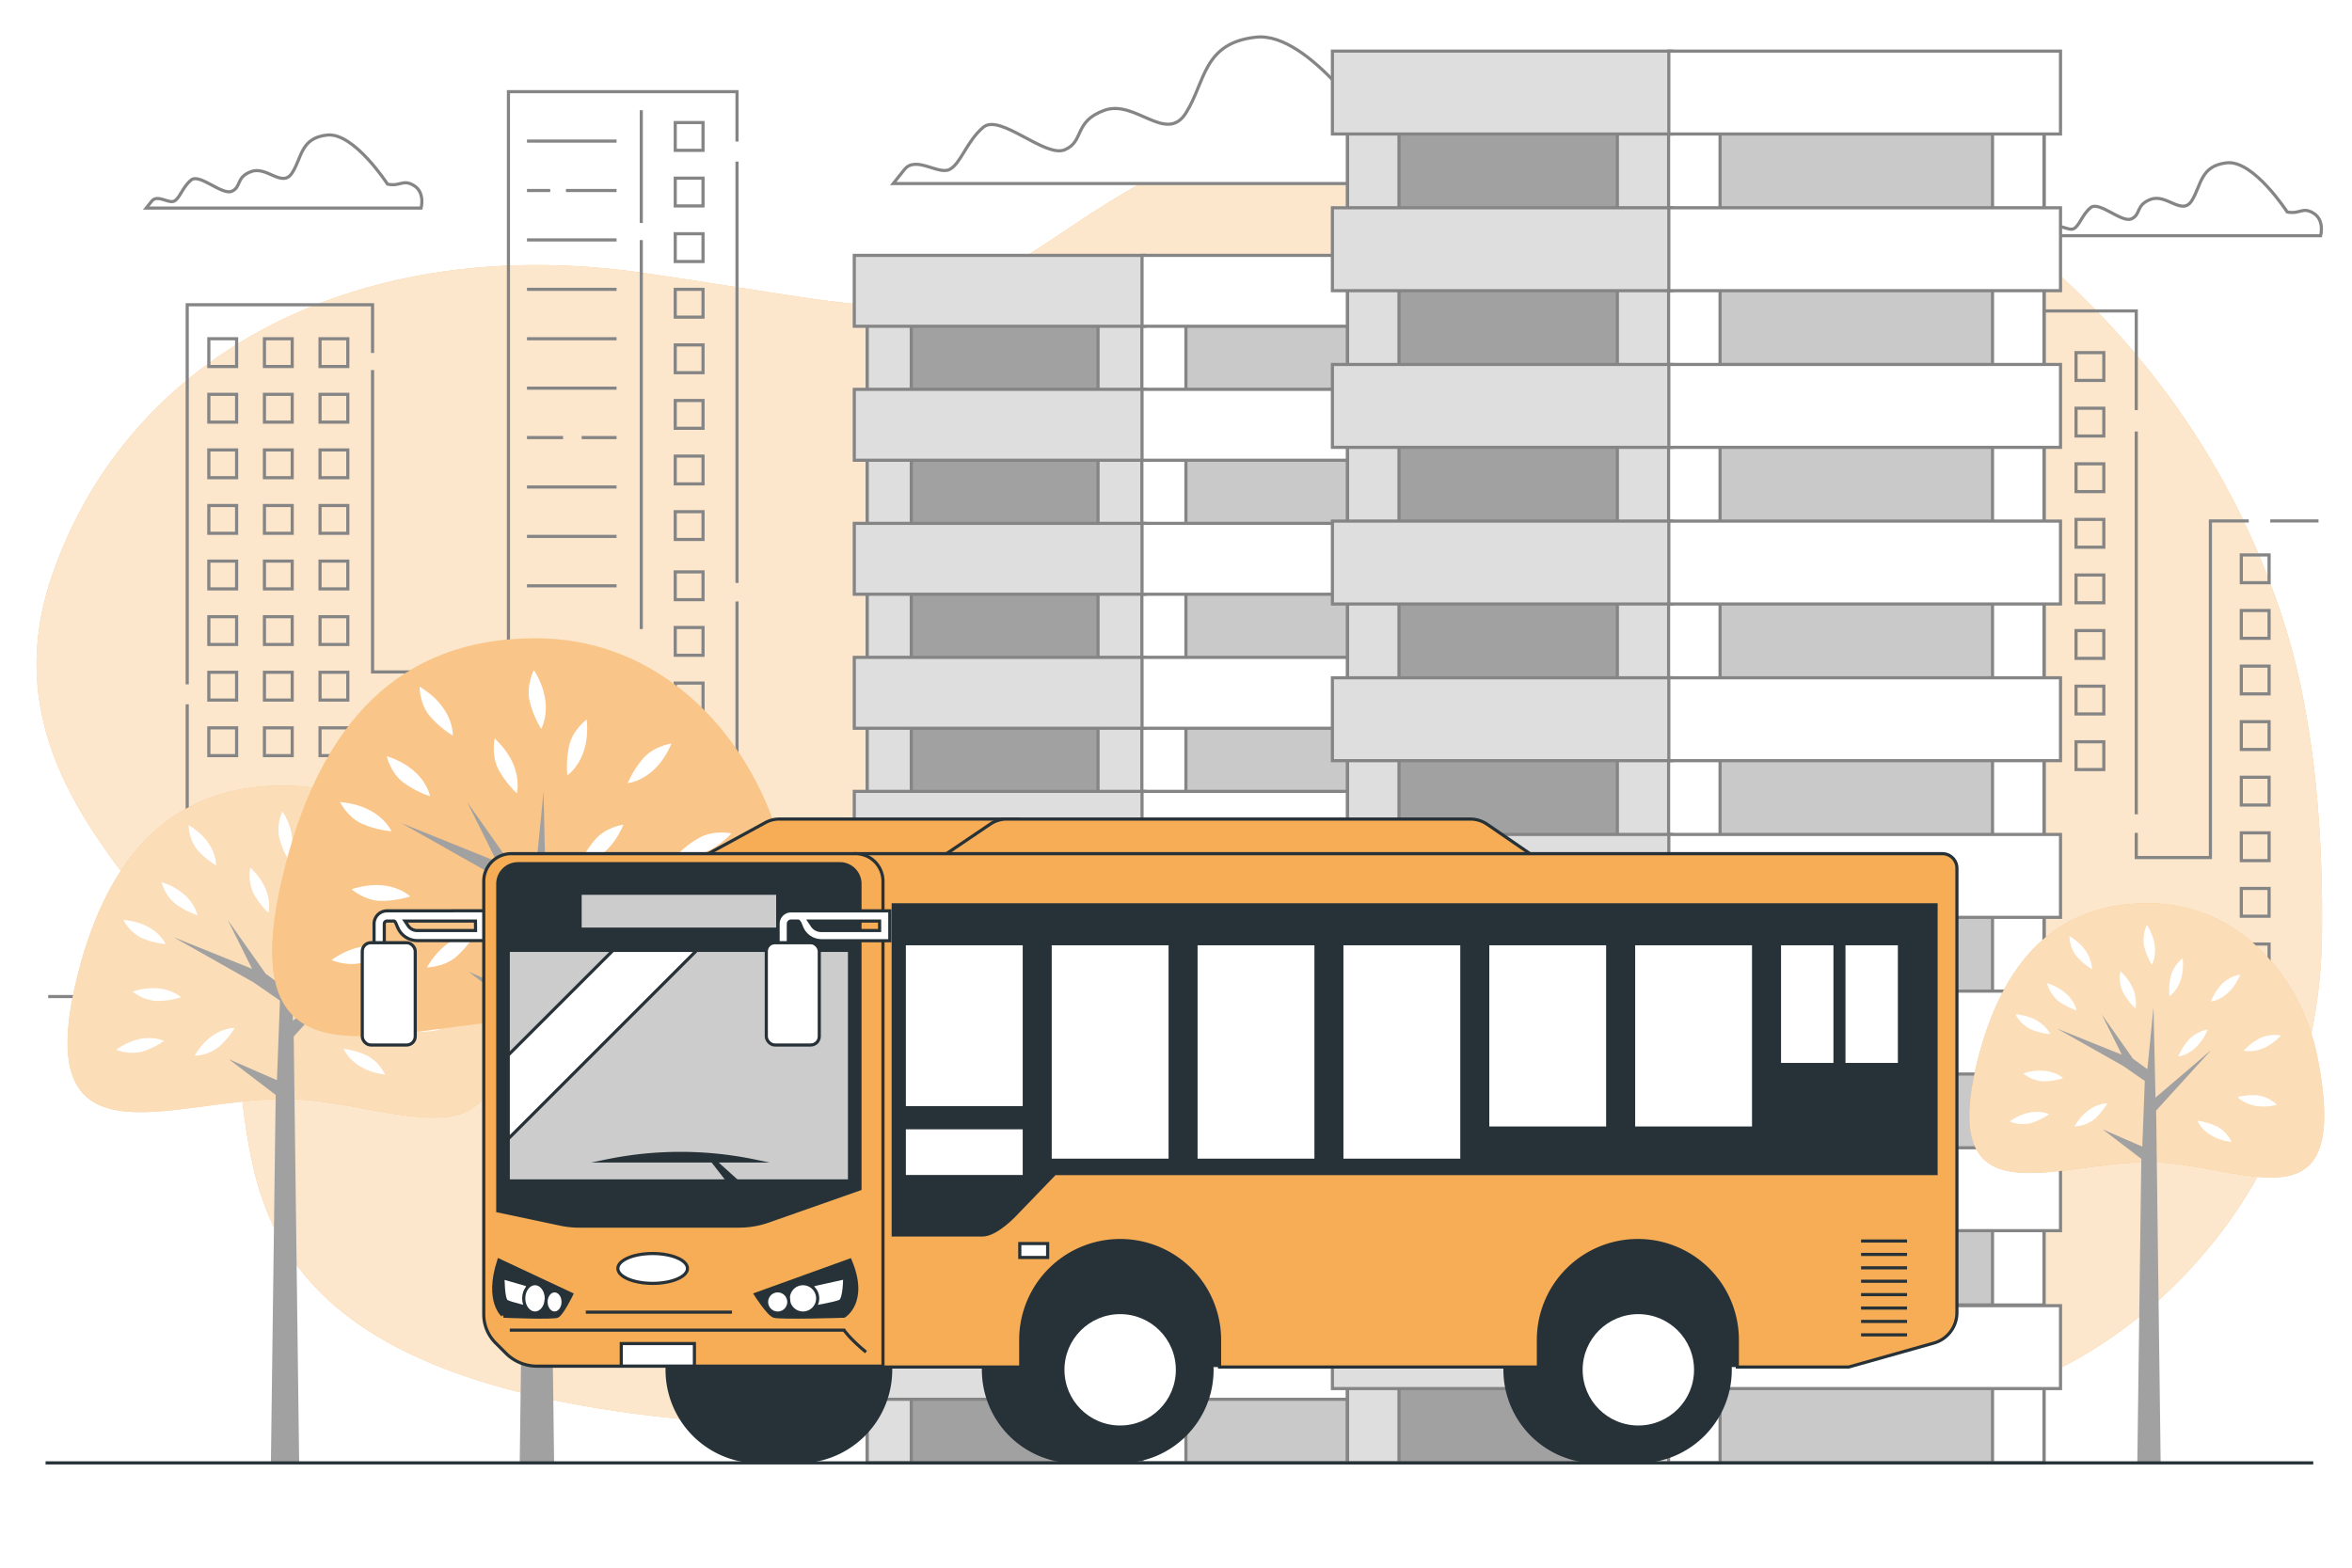<svg class="animated" id="freepik_stories-city-bus" xmlns="http://www.w3.org/2000/svg" viewBox="0 0 750 500" version="1.1" xmlns:xlink="http://www.w3.org/1999/xlink" xmlns:svgjs="http://svgjs.com/svgjs"><style>svg#freepik_stories-city-bus:not(.animated) .animable {opacity: 0;}svg#freepik_stories-city-bus.animated #freepik--Bus--inject-2 {animation: 6s Infinite  linear shake;animation-delay: 0s;}            @keyframes shake {                10%, 90% {                    transform: translate3d(-1px, 0, 0);                  }                  20%, 80% {                    transform: translate3d(2px, 0, 0);                  }                  30%, 50%, 70% {                    transform: translate3d(-4px, 0, 0);                  }                  40%, 60% {                    transform: translate3d(4px, 0, 0);                  }            }        </style><g id="freepik--background-simple--inject-2" class="animable" style="transform-origin: 376.057px 237.886px;"><path d="M681.78,420.28c36.79-29.5,58-74.28,58.63-121.43.41-29.72-1.73-67.06-11.71-99-32.93-105.38-126-162.54-194-174.73s-138.16,10.16-191,45.71-47.74,29.46-138.15,16.26S41,112.48,16.57,183.6,66.34,295,74.47,332.25,68.38,435.53,209.59,451.79s183.87-63,254-40.64C520,429.14,604,482.64,681.78,420.28Z" style="fill: #F6AD55; transform-origin: 376.057px 237.886px;" id="eld3ffzh48tkh" class="animable"></path><g id="elmw1jk1vzh5"><path d="M681.78,420.28c36.79-29.5,58-74.28,58.63-121.43.41-29.72-1.73-67.06-11.71-99-32.93-105.38-126-162.54-194-174.73s-138.16,10.16-191,45.71-47.74,29.46-138.15,16.26S41,112.48,16.57,183.6,66.34,295,74.47,332.25,68.38,435.53,209.59,451.79s183.87-63,254-40.64C520,429.14,604,482.64,681.78,420.28Z" style="fill: rgb(255, 255, 255); opacity: 0.7; transform-origin: 376.057px 237.886px;" class="animable" id="el4ko1n8dz9g7"></path></g></g><g id="freepik--Clouds--inject-2" class="animable" style="transform-origin: 393.433px 43.48px;"><path d="M439.19,43.27s-21.55-33.22-38.61-31.42-16.16,14.36-22.45,24.24-16.16-4.49-26-.9-6.29,9.88-12.57,12.57-20.66-11.67-26-7.18-7.19,11.67-10.78,13.47-10.77-4.49-14.36,0l-3.59,4.49h176s2.69-9.88-4.49-14.37S447.27,45.07,439.19,43.27Z" style="fill: rgb(255, 255, 255); stroke: rgb(133, 133, 133); stroke-miterlimit: 10; transform-origin: 373.077px 35.16px;" id="eljtmt10qvv4" class="animable"></path><path d="M729.33,67.59S718.59,51,710.09,51.93,702,59.09,698.91,64s-8-2.24-13-.45-3.13,4.92-6.26,6.26-10.29-5.81-13-3.58-3.58,5.82-5.37,6.71-5.36-2.23-7.15,0l-1.79,2.24h87.66s1.34-4.92-2.24-7.16S733.35,68.48,729.33,67.59Z" style="fill: rgb(255, 255, 255); stroke: rgb(133, 133, 133); stroke-miterlimit: 10; transform-origin: 696.293px 63.536px;" id="elnglu3bnqbn" class="animable"></path><path d="M123.57,58.72s-10.73-16.55-19.23-15.65-8,7.15-11.18,12.07-8-2.23-13-.44S77.06,59.62,73.93,61s-10.29-5.82-13-3.58-3.58,5.81-5.37,6.71-5.37-2.24-7.16,0l-1.78,2.23h87.66s1.34-4.92-2.24-7.15S127.6,59.62,123.57,58.72Z" style="fill: rgb(255, 255, 255); stroke: rgb(133, 133, 133); stroke-miterlimit: 10; transform-origin: 90.573px 54.697px;" id="ell1vpd5jwbc" class="animable"></path></g><g id="freepik--City--inject-2" class="animable" style="transform-origin: 377.345px 173.54px;"><line x1="723.92" y1="166.15" x2="739.32" y2="166.15" style="fill: none; stroke: rgb(133, 133, 133); stroke-miterlimit: 10; transform-origin: 731.62px 166.15px;" id="els6j6rn2x3ml" class="animable"></line><polyline points="681.21 265.63 681.21 273.51 704.85 273.51 704.85 166.15 717.09 166.15" style="fill: none; stroke: rgb(133, 133, 133); stroke-miterlimit: 10; transform-origin: 699.15px 219.83px;" id="el88ixpyms2z3" class="animable"></polyline><line x1="681.21" y1="137.63" x2="681.21" y2="259.71" style="fill: none; stroke: rgb(133, 133, 133); stroke-miterlimit: 10; transform-origin: 681.21px 198.67px;" id="el7l8v60vkbt" class="animable"></line><polyline points="235.02 191.84 235.02 267.18 296.09 267.18 296.09 154.33 330.56 154.33 330.56 193.73 349.28 193.73 349.28 117.89 387.69 117.89 387.69 137.59 407.39 137.59 407.39 99.17 681.21 99.17 681.21 130.79" style="fill: none; stroke: rgb(133, 133, 133); stroke-miterlimit: 10; transform-origin: 458.115px 183.175px;" id="el0p6cer6w31ma" class="animable"></polyline><line x1="235.02" y1="51.53" x2="235.02" y2="185.91" style="fill: none; stroke: rgb(133, 133, 133); stroke-miterlimit: 10; transform-origin: 235.02px 118.72px;" id="elxdhwmuyvcb" class="animable"></line><polyline points="118.8 118.04 118.8 214.31 162.13 214.31 162.13 29.24 235.02 29.24 235.02 45.15" style="fill: none; stroke: rgb(133, 133, 133); stroke-miterlimit: 10; transform-origin: 176.91px 121.775px;" id="el1h4cfc4e5px" class="animable"></polyline><polyline points="59.7 218.26 59.7 97.2 118.8 97.2 118.8 112.57" style="fill: none; stroke: rgb(133, 133, 133); stroke-miterlimit: 10; transform-origin: 89.25px 157.73px;" id="el7yoe0oysffw" class="animable"></polyline><polyline points="15.37 317.84 59.7 317.84 59.7 224.63" style="fill: none; stroke: rgb(133, 133, 133); stroke-miterlimit: 10; transform-origin: 37.535px 271.235px;" id="el7v47n6x8v1v" class="animable"></polyline><line x1="168.04" y1="45" x2="196.61" y2="45" style="fill: none; stroke: rgb(133, 133, 133); stroke-miterlimit: 10; transform-origin: 182.325px 45px;" id="elbqjwxhcchc" class="animable"></line><line x1="180.47" y1="60.76" x2="196.61" y2="60.76" style="fill: none; stroke: rgb(133, 133, 133); stroke-miterlimit: 10; transform-origin: 188.54px 60.76px;" id="elo0icu8iq7y" class="animable"></line><line x1="168.04" y1="60.76" x2="175.46" y2="60.76" style="fill: none; stroke: rgb(133, 133, 133); stroke-miterlimit: 10; transform-origin: 171.75px 60.76px;" id="el7p7sdko6lve" class="animable"></line><line x1="168.04" y1="76.52" x2="196.61" y2="76.52" style="fill: none; stroke: rgb(133, 133, 133); stroke-miterlimit: 10; transform-origin: 182.325px 76.52px;" id="eldoitbyjy0hd" class="animable"></line><line x1="168.04" y1="92.28" x2="196.61" y2="92.28" style="fill: none; stroke: rgb(133, 133, 133); stroke-miterlimit: 10; transform-origin: 182.325px 92.28px;" id="el74918xruf4s" class="animable"></line><line x1="168.04" y1="108.04" x2="196.61" y2="108.04" style="fill: none; stroke: rgb(133, 133, 133); stroke-miterlimit: 10; transform-origin: 182.325px 108.04px;" id="elo0r715mbjhi" class="animable"></line><line x1="168.04" y1="123.8" x2="196.61" y2="123.8" style="fill: none; stroke: rgb(133, 133, 133); stroke-miterlimit: 10; transform-origin: 182.325px 123.8px;" id="elariztqzmfnm" class="animable"></line><line x1="185.48" y1="139.56" x2="196.61" y2="139.56" style="fill: none; stroke: rgb(133, 133, 133); stroke-miterlimit: 10; transform-origin: 191.045px 139.56px;" id="el1o23z3j3s7k" class="animable"></line><line x1="168.04" y1="139.56" x2="179.56" y2="139.56" style="fill: none; stroke: rgb(133, 133, 133); stroke-miterlimit: 10; transform-origin: 173.8px 139.56px;" id="el8nvwdzr96rq" class="animable"></line><line x1="168.04" y1="155.32" x2="196.61" y2="155.32" style="fill: none; stroke: rgb(133, 133, 133); stroke-miterlimit: 10; transform-origin: 182.325px 155.32px;" id="elewki6z60lfn" class="animable"></line><line x1="168.04" y1="171.08" x2="196.61" y2="171.08" style="fill: none; stroke: rgb(133, 133, 133); stroke-miterlimit: 10; transform-origin: 182.325px 171.08px;" id="ely55itgzbhsa" class="animable"></line><line x1="168.04" y1="186.84" x2="196.61" y2="186.84" style="fill: none; stroke: rgb(133, 133, 133); stroke-miterlimit: 10; transform-origin: 182.325px 186.84px;" id="elksru3yjfron" class="animable"></line><line x1="204.49" y1="76.58" x2="204.49" y2="200.63" style="fill: none; stroke: rgb(133, 133, 133); stroke-miterlimit: 10; transform-origin: 204.49px 138.605px;" id="eln49tie3c467" class="animable"></line><line x1="204.49" y1="35.15" x2="204.49" y2="71.12" style="fill: none; stroke: rgb(133, 133, 133); stroke-miterlimit: 10; transform-origin: 204.49px 53.135px;" id="eluh59x0mg1vi" class="animable"></line><rect x="66.59" y="108.04" width="8.86" height="8.86" style="fill: none; stroke: rgb(133, 133, 133); stroke-miterlimit: 10; transform-origin: 71.02px 112.47px;" id="elhewukxcgz4a" class="animable"></rect><rect x="66.59" y="125.77" width="8.86" height="8.86" style="fill: none; stroke: rgb(133, 133, 133); stroke-miterlimit: 10; transform-origin: 71.02px 130.2px;" id="el4xqewctm5zg" class="animable"></rect><rect x="66.59" y="143.5" width="8.86" height="8.86" style="fill: none; stroke: rgb(133, 133, 133); stroke-miterlimit: 10; transform-origin: 71.02px 147.93px;" id="elifgwzfv8zar" class="animable"></rect><rect x="66.59" y="161.23" width="8.86" height="8.86" style="fill: none; stroke: rgb(133, 133, 133); stroke-miterlimit: 10; transform-origin: 71.02px 165.66px;" id="elxpj4bccml1" class="animable"></rect><rect x="66.59" y="178.96" width="8.86" height="8.86" style="fill: none; stroke: rgb(133, 133, 133); stroke-miterlimit: 10; transform-origin: 71.02px 183.39px;" id="elxxf23sds1f" class="animable"></rect><rect x="66.59" y="196.69" width="8.86" height="8.86" style="fill: none; stroke: rgb(133, 133, 133); stroke-miterlimit: 10; transform-origin: 71.02px 201.12px;" id="elnpbk2dr74b" class="animable"></rect><rect x="66.59" y="214.42" width="8.86" height="8.86" style="fill: none; stroke: rgb(133, 133, 133); stroke-miterlimit: 10; transform-origin: 71.02px 218.85px;" id="ellwjckuo2wmc" class="animable"></rect><rect x="66.59" y="232.14" width="8.86" height="8.86" style="fill: none; stroke: rgb(133, 133, 133); stroke-miterlimit: 10; transform-origin: 71.02px 236.57px;" id="el7ja5jno0mjq" class="animable"></rect><rect x="84.32" y="108.04" width="8.86" height="8.86" style="fill: none; stroke: rgb(133, 133, 133); stroke-miterlimit: 10; transform-origin: 88.75px 112.47px;" id="elorwc4xb3m0m" class="animable"></rect><rect x="84.32" y="125.77" width="8.86" height="8.86" style="fill: none; stroke: rgb(133, 133, 133); stroke-miterlimit: 10; transform-origin: 88.75px 130.2px;" id="elrl2g1oown9b" class="animable"></rect><rect x="84.32" y="143.5" width="8.86" height="8.86" style="fill: none; stroke: rgb(133, 133, 133); stroke-miterlimit: 10; transform-origin: 88.75px 147.93px;" id="el1clmqmai038" class="animable"></rect><rect x="84.32" y="161.23" width="8.86" height="8.86" style="fill: none; stroke: rgb(133, 133, 133); stroke-miterlimit: 10; transform-origin: 88.75px 165.66px;" id="elk7v16sbknti" class="animable"></rect><rect x="84.32" y="178.96" width="8.86" height="8.86" style="fill: none; stroke: rgb(133, 133, 133); stroke-miterlimit: 10; transform-origin: 88.75px 183.39px;" id="el4vlmt5epv4g" class="animable"></rect><rect x="84.32" y="196.69" width="8.86" height="8.86" style="fill: none; stroke: rgb(133, 133, 133); stroke-miterlimit: 10; transform-origin: 88.75px 201.12px;" id="elea76rzccycl" class="animable"></rect><rect x="84.32" y="214.42" width="8.86" height="8.86" style="fill: none; stroke: rgb(133, 133, 133); stroke-miterlimit: 10; transform-origin: 88.75px 218.85px;" id="elp7h79z61jz" class="animable"></rect><rect x="84.32" y="232.14" width="8.86" height="8.86" style="fill: none; stroke: rgb(133, 133, 133); stroke-miterlimit: 10; transform-origin: 88.75px 236.57px;" id="el6bscrbs2nsn" class="animable"></rect><rect x="215.32" y="39.09" width="8.86" height="8.86" style="fill: none; stroke: rgb(133, 133, 133); stroke-miterlimit: 10; transform-origin: 219.75px 43.52px;" id="elktg6p8enoxs" class="animable"></rect><rect x="215.32" y="56.82" width="8.86" height="8.86" style="fill: none; stroke: rgb(133, 133, 133); stroke-miterlimit: 10; transform-origin: 219.75px 61.25px;" id="elwcco8lwezm" class="animable"></rect><rect x="215.32" y="74.55" width="8.86" height="8.86" style="fill: none; stroke: rgb(133, 133, 133); stroke-miterlimit: 10; transform-origin: 219.75px 78.98px;" id="elk21mfljaxn" class="animable"></rect><rect x="215.32" y="92.28" width="8.86" height="8.86" style="fill: none; stroke: rgb(133, 133, 133); stroke-miterlimit: 10; transform-origin: 219.75px 96.71px;" id="elkr7of0qiqyr" class="animable"></rect><rect x="215.32" y="110.01" width="8.86" height="8.86" style="fill: none; stroke: rgb(133, 133, 133); stroke-miterlimit: 10; transform-origin: 219.75px 114.44px;" id="elvo6q8nn9c4f" class="animable"></rect><rect x="215.32" y="127.74" width="8.86" height="8.86" style="fill: none; stroke: rgb(133, 133, 133); stroke-miterlimit: 10; transform-origin: 219.75px 132.17px;" id="eldkwj9bafdt" class="animable"></rect><rect x="215.32" y="145.47" width="8.86" height="8.86" style="fill: none; stroke: rgb(133, 133, 133); stroke-miterlimit: 10; transform-origin: 219.75px 149.9px;" id="el9dgt8jqo9dn" class="animable"></rect><rect x="215.32" y="163.2" width="8.86" height="8.86" style="fill: none; stroke: rgb(133, 133, 133); stroke-miterlimit: 10; transform-origin: 219.75px 167.63px;" id="elm811rt0acth" class="animable"></rect><rect x="215.32" y="182.4" width="8.86" height="8.86" style="fill: none; stroke: rgb(133, 133, 133); stroke-miterlimit: 10; transform-origin: 219.75px 186.83px;" id="el9v16a5hpgrr" class="animable"></rect><rect x="215.32" y="200.13" width="8.86" height="8.86" style="fill: none; stroke: rgb(133, 133, 133); stroke-miterlimit: 10; transform-origin: 219.75px 204.56px;" id="el5tf53rozt9h" class="animable"></rect><rect x="215.32" y="217.86" width="8.86" height="8.86" style="fill: none; stroke: rgb(133, 133, 133); stroke-miterlimit: 10; transform-origin: 219.75px 222.29px;" id="elybyxkobkfp" class="animable"></rect><rect x="215.32" y="235.59" width="8.86" height="8.86" style="fill: none; stroke: rgb(133, 133, 133); stroke-miterlimit: 10; transform-origin: 219.75px 240.02px;" id="elfitoe0n2o4i" class="animable"></rect><rect x="215.32" y="253.32" width="8.86" height="8.86" style="fill: none; stroke: rgb(133, 133, 133); stroke-miterlimit: 10; transform-origin: 219.75px 257.75px;" id="eln0di3rkx29r" class="animable"></rect><rect x="215.32" y="271.05" width="8.86" height="8.86" style="fill: none; stroke: rgb(133, 133, 133); stroke-miterlimit: 10; transform-origin: 219.75px 275.48px;" id="eloll964hm0s" class="animable"></rect><rect x="215.32" y="288.78" width="8.86" height="8.86" style="fill: none; stroke: rgb(133, 133, 133); stroke-miterlimit: 10; transform-origin: 219.75px 293.21px;" id="el1skvzzzwy3t" class="animable"></rect><rect x="215.32" y="306.51" width="8.86" height="8.86" style="fill: none; stroke: rgb(133, 133, 133); stroke-miterlimit: 10; transform-origin: 219.75px 310.94px;" id="el4gnmebhhay3" class="animable"></rect><rect x="102.05" y="108.04" width="8.86" height="8.86" style="fill: none; stroke: rgb(133, 133, 133); stroke-miterlimit: 10; transform-origin: 106.48px 112.47px;" id="elu9w80xwflf" class="animable"></rect><rect x="102.05" y="125.77" width="8.86" height="8.86" style="fill: none; stroke: rgb(133, 133, 133); stroke-miterlimit: 10; transform-origin: 106.48px 130.2px;" id="elne3pm1q1wpn" class="animable"></rect><rect x="102.05" y="143.5" width="8.86" height="8.86" style="fill: none; stroke: rgb(133, 133, 133); stroke-miterlimit: 10; transform-origin: 106.48px 147.93px;" id="eluem7d4iopq" class="animable"></rect><rect x="102.05" y="161.23" width="8.86" height="8.86" style="fill: none; stroke: rgb(133, 133, 133); stroke-miterlimit: 10; transform-origin: 106.48px 165.66px;" id="elf7v5g07ty8m" class="animable"></rect><rect x="102.05" y="178.96" width="8.86" height="8.86" style="fill: none; stroke: rgb(133, 133, 133); stroke-miterlimit: 10; transform-origin: 106.48px 183.39px;" id="eldwwg5dy5igu" class="animable"></rect><rect x="102.05" y="196.69" width="8.86" height="8.86" style="fill: none; stroke: rgb(133, 133, 133); stroke-miterlimit: 10; transform-origin: 106.48px 201.12px;" id="ellx39r3vlbi8" class="animable"></rect><rect x="102.05" y="214.42" width="8.86" height="8.86" style="fill: none; stroke: rgb(133, 133, 133); stroke-miterlimit: 10; transform-origin: 106.48px 218.85px;" id="el1u5dhe46rp1" class="animable"></rect><rect x="102.05" y="232.14" width="8.86" height="8.86" style="fill: none; stroke: rgb(133, 133, 133); stroke-miterlimit: 10; transform-origin: 106.48px 236.57px;" id="elwjn3idouhg" class="animable"></rect><rect x="714.7" y="176.99" width="8.86" height="8.86" style="fill: none; stroke: rgb(133, 133, 133); stroke-miterlimit: 10; transform-origin: 719.13px 181.42px;" id="elbrtinkmf4q7" class="animable"></rect><rect x="714.7" y="194.72" width="8.86" height="8.86" style="fill: none; stroke: rgb(133, 133, 133); stroke-miterlimit: 10; transform-origin: 719.13px 199.15px;" id="elnbmlbjodp5" class="animable"></rect><rect x="714.7" y="212.45" width="8.86" height="8.86" style="fill: none; stroke: rgb(133, 133, 133); stroke-miterlimit: 10; transform-origin: 719.13px 216.88px;" id="el1lavyi4yhne" class="animable"></rect><rect x="714.7" y="230.17" width="8.86" height="8.86" style="fill: none; stroke: rgb(133, 133, 133); stroke-miterlimit: 10; transform-origin: 719.13px 234.6px;" id="elnmzjimkcach" class="animable"></rect><rect x="714.7" y="247.9" width="8.86" height="8.86" style="fill: none; stroke: rgb(133, 133, 133); stroke-miterlimit: 10; transform-origin: 719.13px 252.33px;" id="elg4huagyrows" class="animable"></rect><rect x="714.7" y="265.63" width="8.86" height="8.86" style="fill: none; stroke: rgb(133, 133, 133); stroke-miterlimit: 10; transform-origin: 719.13px 270.06px;" id="elgaptjxewvwq" class="animable"></rect><rect x="714.7" y="283.36" width="8.86" height="8.86" style="fill: none; stroke: rgb(133, 133, 133); stroke-miterlimit: 10; transform-origin: 719.13px 287.79px;" id="eln95cets50mm" class="animable"></rect><rect x="714.7" y="301.09" width="8.86" height="8.86" style="fill: none; stroke: rgb(133, 133, 133); stroke-miterlimit: 10; transform-origin: 719.13px 305.52px;" id="elnq4xtcckkii" class="animable"></rect><rect x="662" y="112.47" width="8.86" height="8.86" style="fill: none; stroke: rgb(133, 133, 133); stroke-miterlimit: 10; transform-origin: 666.43px 116.9px;" id="elb16104ubssn" class="animable"></rect><rect x="662" y="130.2" width="8.86" height="8.86" style="fill: none; stroke: rgb(133, 133, 133); stroke-miterlimit: 10; transform-origin: 666.43px 134.63px;" id="elrq8cz0b1hn" class="animable"></rect><rect x="662" y="147.93" width="8.86" height="8.86" style="fill: none; stroke: rgb(133, 133, 133); stroke-miterlimit: 10; transform-origin: 666.43px 152.36px;" id="elpqkl8rt6awj" class="animable"></rect><rect x="662" y="165.66" width="8.86" height="8.86" style="fill: none; stroke: rgb(133, 133, 133); stroke-miterlimit: 10; transform-origin: 666.43px 170.09px;" id="eltbmhkagxww" class="animable"></rect><rect x="662" y="183.39" width="8.86" height="8.86" style="fill: none; stroke: rgb(133, 133, 133); stroke-miterlimit: 10; transform-origin: 666.43px 187.82px;" id="el7vlet9u7hr5" class="animable"></rect><rect x="662" y="201.12" width="8.86" height="8.86" style="fill: none; stroke: rgb(133, 133, 133); stroke-miterlimit: 10; transform-origin: 666.43px 205.55px;" id="el1c7s96akfzl" class="animable"></rect><rect x="662" y="218.85" width="8.86" height="8.86" style="fill: none; stroke: rgb(133, 133, 133); stroke-miterlimit: 10; transform-origin: 666.43px 223.28px;" id="el6snr875eig" class="animable"></rect><rect x="662" y="236.58" width="8.86" height="8.86" style="fill: none; stroke: rgb(133, 133, 133); stroke-miterlimit: 10; transform-origin: 666.43px 241.01px;" id="eln8dk2t2nh9l" class="animable"></rect></g><g id="freepik--Buidings--inject-2" class="animable" style="transform-origin: 464.73px 241.43px;"><rect x="276.55" y="98.7" width="189.95" height="25.61" style="fill: rgb(161, 161, 161); stroke: rgb(133, 133, 133); stroke-miterlimit: 10; transform-origin: 371.525px 111.505px;" id="elebkf09a5mz" class="animable"></rect><rect x="364.17" y="98.7" width="102.32" height="25.61" style="fill: rgb(201, 201, 201); stroke: rgb(133, 133, 133); stroke-miterlimit: 10; transform-origin: 415.33px 111.505px;" id="elzaz2nz58zfr" class="animable"></rect><rect x="350.14" y="98.6" width="14.04" height="25.73" style="fill: rgb(222, 222, 222); stroke: rgb(133, 133, 133); stroke-miterlimit: 10; transform-origin: 357.16px 111.465px;" id="el5ttgfv8scn2" class="animable"></rect><rect x="364.12" y="98.6" width="14.04" height="25.73" style="fill: rgb(255, 255, 255); stroke: rgb(133, 133, 133); stroke-miterlimit: 10; transform-origin: 371.14px 111.465px;" id="elxyg7puah9ka" class="animable"></rect><rect x="276.55" y="98.6" width="14.04" height="25.73" style="fill: rgb(222, 222, 222); stroke: rgb(133, 133, 133); stroke-miterlimit: 10; transform-origin: 283.57px 111.465px;" id="elqvhs3dmbxz" class="animable"></rect><rect x="452.46" y="98.6" width="14.04" height="25.73" style="fill: rgb(255, 255, 255); stroke: rgb(133, 133, 133); stroke-miterlimit: 10; transform-origin: 459.48px 111.465px;" id="elrbc42wc2lj" class="animable"></rect><rect x="272.41" y="81.45" width="92.54" height="22.61" style="fill: rgb(222, 222, 222); stroke: rgb(133, 133, 133); stroke-miterlimit: 10; transform-origin: 318.68px 92.755px;" id="eljce0q1ih99l" class="animable"></rect><rect x="364.17" y="81.45" width="106.83" height="22.61" style="fill: rgb(255, 255, 255); stroke: rgb(133, 133, 133); stroke-miterlimit: 10; transform-origin: 417.585px 92.755px;" id="elozv7r90edqm" class="animable"></rect><rect x="276.55" y="143.89" width="189.95" height="25.61" style="fill: rgb(161, 161, 161); stroke: rgb(133, 133, 133); stroke-miterlimit: 10; transform-origin: 371.525px 156.695px;" id="elxctgu57kk0h" class="animable"></rect><rect x="364.17" y="143.89" width="102.32" height="25.61" style="fill: rgb(201, 201, 201); stroke: rgb(133, 133, 133); stroke-miterlimit: 10; transform-origin: 415.33px 156.695px;" id="eljglzo4vnj5r" class="animable"></rect><rect x="276.55" y="189.08" width="189.95" height="25.61" style="fill: rgb(161, 161, 161); stroke: rgb(133, 133, 133); stroke-miterlimit: 10; transform-origin: 371.525px 201.885px;" id="elv6yrezohbx9" class="animable"></rect><rect x="364.17" y="189.08" width="102.32" height="25.61" style="fill: rgb(201, 201, 201); stroke: rgb(133, 133, 133); stroke-miterlimit: 10; transform-origin: 415.33px 201.885px;" id="eltj0wk4dcbk" class="animable"></rect><rect x="276.55" y="229.4" width="189.95" height="25.61" style="fill: rgb(161, 161, 161); stroke: rgb(133, 133, 133); stroke-miterlimit: 10; transform-origin: 371.525px 242.205px;" id="el9h5m50k49c6" class="animable"></rect><rect x="364.17" y="229.4" width="102.32" height="25.61" style="fill: rgb(201, 201, 201); stroke: rgb(133, 133, 133); stroke-miterlimit: 10; transform-origin: 415.33px 242.205px;" id="elwxxaztd0b9" class="animable"></rect><rect x="276.55" y="269.72" width="189.95" height="25.61" style="fill: rgb(161, 161, 161); stroke: rgb(133, 133, 133); stroke-miterlimit: 10; transform-origin: 371.525px 282.525px;" id="els9fbocojc7g" class="animable"></rect><rect x="364.17" y="269.72" width="102.32" height="25.61" style="fill: rgb(201, 201, 201); stroke: rgb(133, 133, 133); stroke-miterlimit: 10; transform-origin: 415.33px 282.525px;" id="elbap0kf5aws7" class="animable"></rect><rect x="276.55" y="315.6" width="189.95" height="25.61" style="fill: rgb(161, 161, 161); stroke: rgb(133, 133, 133); stroke-miterlimit: 10; transform-origin: 371.525px 328.405px;" id="elq6z2edfi66h" class="animable"></rect><rect x="364.17" y="315.6" width="102.32" height="25.61" style="fill: rgb(201, 201, 201); stroke: rgb(133, 133, 133); stroke-miterlimit: 10; transform-origin: 415.33px 328.405px;" id="eloecqrr27hxe" class="animable"></rect><rect x="276.55" y="357.31" width="189.95" height="25.61" style="fill: rgb(161, 161, 161); stroke: rgb(133, 133, 133); stroke-miterlimit: 10; transform-origin: 371.525px 370.115px;" id="el78r5s3kocr2" class="animable"></rect><rect x="364.17" y="357.31" width="102.32" height="25.61" style="fill: rgb(201, 201, 201); stroke: rgb(133, 133, 133); stroke-miterlimit: 10; transform-origin: 415.33px 370.115px;" id="els0mo7nfp2r" class="animable"></rect><rect x="350.14" y="141.34" width="14.04" height="25.73" style="fill: rgb(222, 222, 222); stroke: rgb(133, 133, 133); stroke-miterlimit: 10; transform-origin: 357.16px 154.205px;" id="elpbd70r2v8y" class="animable"></rect><rect x="364.12" y="141.34" width="14.04" height="25.73" style="fill: rgb(255, 255, 255); stroke: rgb(133, 133, 133); stroke-miterlimit: 10; transform-origin: 371.14px 154.205px;" id="el2xaulptaa6c" class="animable"></rect><rect x="276.55" y="141.34" width="14.04" height="25.73" style="fill: rgb(222, 222, 222); stroke: rgb(133, 133, 133); stroke-miterlimit: 10; transform-origin: 283.57px 154.205px;" id="el2xrfjaql4ix" class="animable"></rect><rect x="452.46" y="141.34" width="14.04" height="25.73" style="fill: rgb(255, 255, 255); stroke: rgb(133, 133, 133); stroke-miterlimit: 10; transform-origin: 459.48px 154.205px;" id="ell72ibgh1zc" class="animable"></rect><rect x="272.41" y="124.18" width="92.54" height="22.61" style="fill: rgb(222, 222, 222); stroke: rgb(133, 133, 133); stroke-miterlimit: 10; transform-origin: 318.68px 135.485px;" id="eleqt2voij746" class="animable"></rect><rect x="364.17" y="124.18" width="106.83" height="22.61" style="fill: rgb(255, 255, 255); stroke: rgb(133, 133, 133); stroke-miterlimit: 10; transform-origin: 417.585px 135.485px;" id="el8qobiqgwt7r" class="animable"></rect><rect x="350.14" y="184.08" width="14.04" height="25.73" style="fill: rgb(222, 222, 222); stroke: rgb(133, 133, 133); stroke-miterlimit: 10; transform-origin: 357.16px 196.945px;" id="el96caorvm0at" class="animable"></rect><rect x="364.12" y="184.08" width="14.04" height="25.73" style="fill: rgb(255, 255, 255); stroke: rgb(133, 133, 133); stroke-miterlimit: 10; transform-origin: 371.14px 196.945px;" id="elaud21kk1nxq" class="animable"></rect><rect x="276.55" y="184.08" width="14.04" height="25.73" style="fill: rgb(222, 222, 222); stroke: rgb(133, 133, 133); stroke-miterlimit: 10; transform-origin: 283.57px 196.945px;" id="el1zao0mv3hc2" class="animable"></rect><rect x="452.46" y="184.08" width="14.04" height="25.73" style="fill: rgb(255, 255, 255); stroke: rgb(133, 133, 133); stroke-miterlimit: 10; transform-origin: 459.48px 196.945px;" id="elsg3t2ky02nk" class="animable"></rect><rect x="272.41" y="166.92" width="92.54" height="22.61" style="fill: rgb(222, 222, 222); stroke: rgb(133, 133, 133); stroke-miterlimit: 10; transform-origin: 318.68px 178.225px;" id="elhw7asngco6e" class="animable"></rect><rect x="364.17" y="166.92" width="106.83" height="22.61" style="fill: rgb(255, 255, 255); stroke: rgb(133, 133, 133); stroke-miterlimit: 10; transform-origin: 417.585px 178.225px;" id="el0ihx6jdwu7gu" class="animable"></rect><rect x="350.14" y="226.81" width="14.04" height="25.73" style="fill: rgb(222, 222, 222); stroke: rgb(133, 133, 133); stroke-miterlimit: 10; transform-origin: 357.16px 239.675px;" id="el2lsteaakjwd" class="animable"></rect><rect x="364.12" y="226.81" width="14.04" height="25.73" style="fill: rgb(255, 255, 255); stroke: rgb(133, 133, 133); stroke-miterlimit: 10; transform-origin: 371.14px 239.675px;" id="el3ihlp7hcl8z" class="animable"></rect><rect x="276.55" y="226.81" width="14.04" height="25.73" style="fill: rgb(222, 222, 222); stroke: rgb(133, 133, 133); stroke-miterlimit: 10; transform-origin: 283.57px 239.675px;" id="el5pipuap5td6" class="animable"></rect><rect x="452.46" y="226.81" width="14.04" height="25.73" style="fill: rgb(255, 255, 255); stroke: rgb(133, 133, 133); stroke-miterlimit: 10; transform-origin: 459.48px 239.675px;" id="elwbfas0ml1k" class="animable"></rect><rect x="272.41" y="209.66" width="92.54" height="22.61" style="fill: rgb(222, 222, 222); stroke: rgb(133, 133, 133); stroke-miterlimit: 10; transform-origin: 318.68px 220.965px;" id="elm5vcj7f7aoi" class="animable"></rect><rect x="364.17" y="209.66" width="106.83" height="22.61" style="fill: rgb(255, 255, 255); stroke: rgb(133, 133, 133); stroke-miterlimit: 10; transform-origin: 417.585px 220.965px;" id="elhq1hnc28c9o" class="animable"></rect><rect x="350.14" y="269.55" width="14.04" height="25.73" style="fill: rgb(222, 222, 222); stroke: rgb(133, 133, 133); stroke-miterlimit: 10; transform-origin: 357.16px 282.415px;" id="elwxnmpqvw4ke" class="animable"></rect><rect x="364.12" y="269.55" width="14.04" height="25.73" style="fill: rgb(255, 255, 255); stroke: rgb(133, 133, 133); stroke-miterlimit: 10; transform-origin: 371.14px 282.415px;" id="elteed4cb5jrn" class="animable"></rect><rect x="276.55" y="269.55" width="14.04" height="25.73" style="fill: rgb(222, 222, 222); stroke: rgb(133, 133, 133); stroke-miterlimit: 10; transform-origin: 283.57px 282.415px;" id="el1tol6n6p5w3" class="animable"></rect><rect x="452.46" y="269.55" width="14.04" height="25.73" style="fill: rgb(255, 255, 255); stroke: rgb(133, 133, 133); stroke-miterlimit: 10; transform-origin: 459.48px 282.415px;" id="eld8ovp1v6sus" class="animable"></rect><rect x="272.41" y="252.4" width="92.54" height="22.61" style="fill: rgb(222, 222, 222); stroke: rgb(133, 133, 133); stroke-miterlimit: 10; transform-origin: 318.68px 263.705px;" id="elim443c3xmz" class="animable"></rect><rect x="364.17" y="252.4" width="106.83" height="22.61" style="fill: rgb(255, 255, 255); stroke: rgb(133, 133, 133); stroke-miterlimit: 10; transform-origin: 417.585px 263.705px;" id="elesynsbrc18h" class="animable"></rect><rect x="350.14" y="312.29" width="14.04" height="25.73" style="fill: rgb(222, 222, 222); stroke: rgb(133, 133, 133); stroke-miterlimit: 10; transform-origin: 357.16px 325.155px;" id="elr4xtutttne" class="animable"></rect><rect x="364.12" y="312.29" width="14.04" height="25.73" style="fill: rgb(255, 255, 255); stroke: rgb(133, 133, 133); stroke-miterlimit: 10; transform-origin: 371.14px 325.155px;" id="elsmeu9cdsra" class="animable"></rect><rect x="276.55" y="312.29" width="14.04" height="25.73" style="fill: rgb(222, 222, 222); stroke: rgb(133, 133, 133); stroke-miterlimit: 10; transform-origin: 283.57px 325.155px;" id="el67ejsbubphr" class="animable"></rect><rect x="452.46" y="312.29" width="14.04" height="25.73" style="fill: rgb(255, 255, 255); stroke: rgb(133, 133, 133); stroke-miterlimit: 10; transform-origin: 459.48px 325.155px;" id="elm4d6rmezqaj" class="animable"></rect><rect x="272.41" y="295.14" width="92.54" height="22.61" style="fill: rgb(222, 222, 222); stroke: rgb(133, 133, 133); stroke-miterlimit: 10; transform-origin: 318.68px 306.445px;" id="eljqna0q3zw4" class="animable"></rect><rect x="364.17" y="295.14" width="106.83" height="22.61" style="fill: rgb(255, 255, 255); stroke: rgb(133, 133, 133); stroke-miterlimit: 10; transform-origin: 417.585px 306.445px;" id="elzgcxh4f96aa" class="animable"></rect><rect x="350.14" y="355.03" width="14.04" height="25.73" style="fill: rgb(222, 222, 222); stroke: rgb(133, 133, 133); stroke-miterlimit: 10; transform-origin: 357.16px 367.895px;" id="elcsrc4zy0z3k" class="animable"></rect><rect x="364.12" y="355.03" width="14.04" height="25.73" style="fill: rgb(255, 255, 255); stroke: rgb(133, 133, 133); stroke-miterlimit: 10; transform-origin: 371.14px 367.895px;" id="el3tvi2zehj7" class="animable"></rect><rect x="276.55" y="355.03" width="14.04" height="25.73" style="fill: rgb(222, 222, 222); stroke: rgb(133, 133, 133); stroke-miterlimit: 10; transform-origin: 283.57px 367.895px;" id="elps50hb49uv" class="animable"></rect><rect x="452.46" y="355.03" width="14.04" height="25.73" style="fill: rgb(255, 255, 255); stroke: rgb(133, 133, 133); stroke-miterlimit: 10; transform-origin: 459.48px 367.895px;" id="el4uul3e6burr" class="animable"></rect><rect x="272.41" y="337.87" width="92.54" height="22.61" style="fill: rgb(222, 222, 222); stroke: rgb(133, 133, 133); stroke-miterlimit: 10; transform-origin: 318.68px 349.175px;" id="elrsnvcz7zru" class="animable"></rect><rect x="364.17" y="337.87" width="106.83" height="22.61" style="fill: rgb(255, 255, 255); stroke: rgb(133, 133, 133); stroke-miterlimit: 10; transform-origin: 417.585px 349.175px;" id="el2ypj637jne3" class="animable"></rect><rect x="276.55" y="397.87" width="189.95" height="25.61" style="fill: rgb(201, 201, 201); stroke: rgb(133, 133, 133); stroke-miterlimit: 10; transform-origin: 371.525px 410.675px;" id="elxonymxqkthq" class="animable"></rect><rect x="276.55" y="397.87" width="87.63" height="25.61" style="fill: rgb(161, 161, 161); stroke: rgb(133, 133, 133); stroke-miterlimit: 10; transform-origin: 320.365px 410.675px;" id="eldufqhyw2vvp" class="animable"></rect><rect x="350.14" y="397.77" width="14.04" height="25.73" style="fill: rgb(222, 222, 222); stroke: rgb(133, 133, 133); stroke-miterlimit: 10; transform-origin: 357.16px 410.635px;" id="elin5tnw0qfg" class="animable"></rect><rect x="364.12" y="397.77" width="14.04" height="25.73" style="fill: rgb(255, 255, 255); stroke: rgb(133, 133, 133); stroke-miterlimit: 10; transform-origin: 371.14px 410.635px;" id="el75ec7n2aycd" class="animable"></rect><rect x="276.55" y="397.77" width="14.04" height="25.73" style="fill: rgb(222, 222, 222); stroke: rgb(133, 133, 133); stroke-miterlimit: 10; transform-origin: 283.57px 410.635px;" id="elr9s1sd6gnm" class="animable"></rect><rect x="452.46" y="397.77" width="14.04" height="25.73" style="fill: rgb(255, 255, 255); stroke: rgb(133, 133, 133); stroke-miterlimit: 10; transform-origin: 459.48px 410.635px;" id="elzr8a6vw11" class="animable"></rect><rect x="272.41" y="380.61" width="92.54" height="22.61" style="fill: rgb(222, 222, 222); stroke: rgb(133, 133, 133); stroke-miterlimit: 10; transform-origin: 318.68px 391.915px;" id="elg5xwwgjk4cd" class="animable"></rect><rect x="364.17" y="380.61" width="106.83" height="22.61" style="fill: rgb(255, 255, 255); stroke: rgb(133, 133, 133); stroke-miterlimit: 10; transform-origin: 417.585px 391.915px;" id="elu8zna285ej" class="animable"></rect><rect x="276.55" y="440.94" width="189.95" height="25.61" style="fill: rgb(201, 201, 201); stroke: rgb(133, 133, 133); stroke-miterlimit: 10; transform-origin: 371.525px 453.745px;" id="elinrfrcsxrmb" class="animable"></rect><rect x="276.55" y="440.94" width="87.63" height="25.61" style="fill: rgb(161, 161, 161); stroke: rgb(133, 133, 133); stroke-miterlimit: 10; transform-origin: 320.365px 453.745px;" id="el56q216bmsvk" class="animable"></rect><rect x="350.14" y="440.83" width="14.04" height="25.73" style="fill: rgb(222, 222, 222); stroke: rgb(133, 133, 133); stroke-miterlimit: 10; transform-origin: 357.16px 453.695px;" id="elgd4gpdlxi9h" class="animable"></rect><rect x="364.12" y="440.83" width="14.04" height="25.73" style="fill: rgb(255, 255, 255); stroke: rgb(133, 133, 133); stroke-miterlimit: 10; transform-origin: 371.14px 453.695px;" id="el79r2oreepjm" class="animable"></rect><rect x="276.55" y="440.83" width="14.04" height="25.73" style="fill: rgb(222, 222, 222); stroke: rgb(133, 133, 133); stroke-miterlimit: 10; transform-origin: 283.57px 453.695px;" id="elipwdt6at81b" class="animable"></rect><rect x="452.46" y="440.83" width="14.04" height="25.73" style="fill: rgb(255, 255, 255); stroke: rgb(133, 133, 133); stroke-miterlimit: 10; transform-origin: 459.48px 453.695px;" id="elxxobm3z8vh" class="animable"></rect><rect x="272.41" y="423.68" width="92.54" height="22.61" style="fill: rgb(222, 222, 222); stroke: rgb(133, 133, 133); stroke-miterlimit: 10; transform-origin: 318.68px 434.985px;" id="el15v6w6yag0a" class="animable"></rect><rect x="364.17" y="423.68" width="106.83" height="22.61" style="fill: rgb(255, 255, 255); stroke: rgb(133, 133, 133); stroke-miterlimit: 10; transform-origin: 417.585px 434.985px;" id="elbcq2kqx8g35" class="animable"></rect><rect x="429.7" y="36.48" width="222.08" height="29.94" style="fill: rgb(161, 161, 161); stroke: rgb(133, 133, 133); stroke-miterlimit: 10; transform-origin: 540.74px 51.45px;" id="elu17tyg4r6ag" class="animable"></rect><rect x="532.15" y="36.48" width="119.63" height="29.94" style="fill: rgb(201, 201, 201); stroke: rgb(133, 133, 133); stroke-miterlimit: 10; transform-origin: 591.965px 51.45px;" id="ela7htqljl657" class="animable"></rect><rect x="515.74" y="36.36" width="16.41" height="30.08" style="fill: rgb(222, 222, 222); stroke: rgb(133, 133, 133); stroke-miterlimit: 10; transform-origin: 523.945px 51.4px;" id="el7gljjrsdtao" class="animable"></rect><rect x="532.08" y="36.36" width="16.41" height="30.08" style="fill: rgb(255, 255, 255); stroke: rgb(133, 133, 133); stroke-miterlimit: 10; transform-origin: 540.285px 51.4px;" id="eldsj5tiodlw" class="animable"></rect><rect x="429.7" y="36.36" width="16.41" height="30.08" style="fill: rgb(222, 222, 222); stroke: rgb(133, 133, 133); stroke-miterlimit: 10; transform-origin: 437.905px 51.4px;" id="elb2kwmxavvlt" class="animable"></rect><rect x="635.37" y="36.36" width="16.41" height="30.08" style="fill: rgb(255, 255, 255); stroke: rgb(133, 133, 133); stroke-miterlimit: 10; transform-origin: 643.575px 51.4px;" id="el7ks0chy9ae5" class="animable"></rect><rect x="424.87" y="16.3" width="108.2" height="26.44" style="fill: rgb(222, 222, 222); stroke: rgb(133, 133, 133); stroke-miterlimit: 10; transform-origin: 478.97px 29.52px;" id="elsvxm1jmjc0b" class="animable"></rect><rect x="532.15" y="16.3" width="124.9" height="26.44" style="fill: rgb(255, 255, 255); stroke: rgb(133, 133, 133); stroke-miterlimit: 10; transform-origin: 594.6px 29.52px;" id="el3xqa5cibd4o" class="animable"></rect><rect x="429.7" y="89.31" width="222.08" height="29.94" style="fill: rgb(161, 161, 161); stroke: rgb(133, 133, 133); stroke-miterlimit: 10; transform-origin: 540.74px 104.28px;" id="el8eaz2me2tlp" class="animable"></rect><rect x="532.15" y="89.31" width="119.63" height="29.94" style="fill: rgb(201, 201, 201); stroke: rgb(133, 133, 133); stroke-miterlimit: 10; transform-origin: 591.965px 104.28px;" id="el5kn8p1fohqb" class="animable"></rect><rect x="429.7" y="142.14" width="222.08" height="29.94" style="fill: rgb(161, 161, 161); stroke: rgb(133, 133, 133); stroke-miterlimit: 10; transform-origin: 540.74px 157.11px;" id="elld1r8zsnjm" class="animable"></rect><rect x="532.15" y="142.14" width="119.63" height="29.94" style="fill: rgb(201, 201, 201); stroke: rgb(133, 133, 133); stroke-miterlimit: 10; transform-origin: 591.965px 157.11px;" id="elqwqzgkv695" class="animable"></rect><rect x="429.7" y="189.28" width="222.08" height="29.94" style="fill: rgb(161, 161, 161); stroke: rgb(133, 133, 133); stroke-miterlimit: 10; transform-origin: 540.74px 204.25px;" id="elqlincj5yd7g" class="animable"></rect><rect x="532.15" y="189.28" width="119.63" height="29.94" style="fill: rgb(201, 201, 201); stroke: rgb(133, 133, 133); stroke-miterlimit: 10; transform-origin: 591.965px 204.25px;" id="elmzo7k3ezf2" class="animable"></rect><rect x="429.7" y="236.42" width="222.08" height="29.94" style="fill: rgb(161, 161, 161); stroke: rgb(133, 133, 133); stroke-miterlimit: 10; transform-origin: 540.74px 251.39px;" id="elhcspyp1mpaa" class="animable"></rect><rect x="532.15" y="236.42" width="119.63" height="29.94" style="fill: rgb(201, 201, 201); stroke: rgb(133, 133, 133); stroke-miterlimit: 10; transform-origin: 591.965px 251.39px;" id="elq7y1gvprwrm" class="animable"></rect><rect x="429.7" y="290.07" width="222.08" height="29.94" style="fill: rgb(161, 161, 161); stroke: rgb(133, 133, 133); stroke-miterlimit: 10; transform-origin: 540.74px 305.04px;" id="ells3glva6f6a" class="animable"></rect><rect x="532.15" y="290.07" width="119.63" height="29.94" style="fill: rgb(201, 201, 201); stroke: rgb(133, 133, 133); stroke-miterlimit: 10; transform-origin: 591.965px 305.04px;" id="elr9lxf6zj08e" class="animable"></rect><rect x="429.7" y="338.83" width="222.08" height="29.94" style="fill: rgb(161, 161, 161); stroke: rgb(133, 133, 133); stroke-miterlimit: 10; transform-origin: 540.74px 353.8px;" id="ell97c2v3emwo" class="animable"></rect><rect x="532.15" y="338.83" width="119.63" height="29.94" style="fill: rgb(201, 201, 201); stroke: rgb(133, 133, 133); stroke-miterlimit: 10; transform-origin: 591.965px 353.8px;" id="elqbwbyecs6mc" class="animable"></rect><rect x="515.74" y="86.33" width="16.41" height="30.08" style="fill: rgb(222, 222, 222); stroke: rgb(133, 133, 133); stroke-miterlimit: 10; transform-origin: 523.945px 101.37px;" id="elqeqw93gjonb" class="animable"></rect><rect x="532.08" y="86.33" width="16.41" height="30.08" style="fill: rgb(255, 255, 255); stroke: rgb(133, 133, 133); stroke-miterlimit: 10; transform-origin: 540.285px 101.37px;" id="elc3ba6cmr14k" class="animable"></rect><rect x="429.7" y="86.33" width="16.41" height="30.08" style="fill: rgb(222, 222, 222); stroke: rgb(133, 133, 133); stroke-miterlimit: 10; transform-origin: 437.905px 101.37px;" id="el5m9km5mo05g" class="animable"></rect><rect x="635.37" y="86.33" width="16.41" height="30.08" style="fill: rgb(255, 255, 255); stroke: rgb(133, 133, 133); stroke-miterlimit: 10; transform-origin: 643.575px 101.37px;" id="elz7yqiyxjc2" class="animable"></rect><rect x="424.87" y="66.27" width="108.2" height="26.44" style="fill: rgb(222, 222, 222); stroke: rgb(133, 133, 133); stroke-miterlimit: 10; transform-origin: 478.97px 79.49px;" id="elbgl97e2qfb6" class="animable"></rect><rect x="532.15" y="66.27" width="124.9" height="26.44" style="fill: rgb(255, 255, 255); stroke: rgb(133, 133, 133); stroke-miterlimit: 10; transform-origin: 594.6px 79.49px;" id="el4lcstaygh95" class="animable"></rect><rect x="515.74" y="136.29" width="16.41" height="30.08" style="fill: rgb(222, 222, 222); stroke: rgb(133, 133, 133); stroke-miterlimit: 10; transform-origin: 523.945px 151.33px;" id="elpix6kfblbo" class="animable"></rect><rect x="532.08" y="136.29" width="16.41" height="30.08" style="fill: rgb(255, 255, 255); stroke: rgb(133, 133, 133); stroke-miterlimit: 10; transform-origin: 540.285px 151.33px;" id="ellwecu3tpzha" class="animable"></rect><rect x="429.7" y="136.29" width="16.41" height="30.08" style="fill: rgb(222, 222, 222); stroke: rgb(133, 133, 133); stroke-miterlimit: 10; transform-origin: 437.905px 151.33px;" id="elzzewpgzufu9" class="animable"></rect><rect x="635.37" y="136.29" width="16.41" height="30.08" style="fill: rgb(255, 255, 255); stroke: rgb(133, 133, 133); stroke-miterlimit: 10; transform-origin: 643.575px 151.33px;" id="eldu9rxxj35z8" class="animable"></rect><rect x="424.87" y="116.24" width="108.2" height="26.44" style="fill: rgb(222, 222, 222); stroke: rgb(133, 133, 133); stroke-miterlimit: 10; transform-origin: 478.97px 129.46px;" id="elp4boba5ppkq" class="animable"></rect><rect x="532.15" y="116.24" width="124.9" height="26.44" style="fill: rgb(255, 255, 255); stroke: rgb(133, 133, 133); stroke-miterlimit: 10; transform-origin: 594.6px 129.46px;" id="elxex48v8ajm" class="animable"></rect><rect x="515.74" y="186.26" width="16.41" height="30.08" style="fill: rgb(222, 222, 222); stroke: rgb(133, 133, 133); stroke-miterlimit: 10; transform-origin: 523.945px 201.3px;" id="elsr4cq1fo9cp" class="animable"></rect><rect x="532.08" y="186.26" width="16.41" height="30.08" style="fill: rgb(255, 255, 255); stroke: rgb(133, 133, 133); stroke-miterlimit: 10; transform-origin: 540.285px 201.3px;" id="eln8fl53iosqf" class="animable"></rect><rect x="429.7" y="186.26" width="16.41" height="30.08" style="fill: rgb(222, 222, 222); stroke: rgb(133, 133, 133); stroke-miterlimit: 10; transform-origin: 437.905px 201.3px;" id="elsf45fztxf7" class="animable"></rect><rect x="635.37" y="186.26" width="16.41" height="30.08" style="fill: rgb(255, 255, 255); stroke: rgb(133, 133, 133); stroke-miterlimit: 10; transform-origin: 643.575px 201.3px;" id="ellukdc4afvbd" class="animable"></rect><rect x="424.87" y="166.2" width="108.2" height="26.44" style="fill: rgb(222, 222, 222); stroke: rgb(133, 133, 133); stroke-miterlimit: 10; transform-origin: 478.97px 179.42px;" id="elmlqygvkhmpl" class="animable"></rect><rect x="532.15" y="166.2" width="124.9" height="26.44" style="fill: rgb(255, 255, 255); stroke: rgb(133, 133, 133); stroke-miterlimit: 10; transform-origin: 594.6px 179.42px;" id="elh4uz4tvm4ht" class="animable"></rect><rect x="515.74" y="236.23" width="16.41" height="30.08" style="fill: rgb(222, 222, 222); stroke: rgb(133, 133, 133); stroke-miterlimit: 10; transform-origin: 523.945px 251.27px;" id="elfp7nbvhvj7" class="animable"></rect><rect x="532.08" y="236.23" width="16.41" height="30.08" style="fill: rgb(255, 255, 255); stroke: rgb(133, 133, 133); stroke-miterlimit: 10; transform-origin: 540.285px 251.27px;" id="eloyhivgvncj" class="animable"></rect><rect x="429.7" y="236.23" width="16.41" height="30.08" style="fill: rgb(222, 222, 222); stroke: rgb(133, 133, 133); stroke-miterlimit: 10; transform-origin: 437.905px 251.27px;" id="eliktban979in" class="animable"></rect><rect x="635.37" y="236.23" width="16.41" height="30.08" style="fill: rgb(255, 255, 255); stroke: rgb(133, 133, 133); stroke-miterlimit: 10; transform-origin: 643.575px 251.27px;" id="el2dpkwxq8aws" class="animable"></rect><rect x="424.87" y="216.17" width="108.2" height="26.44" style="fill: rgb(222, 222, 222); stroke: rgb(133, 133, 133); stroke-miterlimit: 10; transform-origin: 478.97px 229.39px;" id="elkdypuy8tifc" class="animable"></rect><rect x="532.15" y="216.17" width="124.9" height="26.44" style="fill: rgb(255, 255, 255); stroke: rgb(133, 133, 133); stroke-miterlimit: 10; transform-origin: 594.6px 229.39px;" id="elg4pqmxr4ib" class="animable"></rect><rect x="515.74" y="286.19" width="16.41" height="30.08" style="fill: rgb(222, 222, 222); stroke: rgb(133, 133, 133); stroke-miterlimit: 10; transform-origin: 523.945px 301.23px;" id="el9uvto7ggkjd" class="animable"></rect><rect x="532.08" y="286.19" width="16.41" height="30.08" style="fill: rgb(255, 255, 255); stroke: rgb(133, 133, 133); stroke-miterlimit: 10; transform-origin: 540.285px 301.23px;" id="elth8y1an6h9i" class="animable"></rect><rect x="429.7" y="286.19" width="16.41" height="30.08" style="fill: rgb(222, 222, 222); stroke: rgb(133, 133, 133); stroke-miterlimit: 10; transform-origin: 437.905px 301.23px;" id="elku3k8rver2l" class="animable"></rect><rect x="635.37" y="286.19" width="16.41" height="30.08" style="fill: rgb(255, 255, 255); stroke: rgb(133, 133, 133); stroke-miterlimit: 10; transform-origin: 643.575px 301.23px;" id="eloh3hiapf95b" class="animable"></rect><rect x="424.87" y="266.14" width="108.2" height="26.44" style="fill: rgb(222, 222, 222); stroke: rgb(133, 133, 133); stroke-miterlimit: 10; transform-origin: 478.97px 279.36px;" id="elkiwnm60fcdn" class="animable"></rect><rect x="532.15" y="266.14" width="124.9" height="26.44" style="fill: rgb(255, 255, 255); stroke: rgb(133, 133, 133); stroke-miterlimit: 10; transform-origin: 594.6px 279.36px;" id="elw1rknx1vds" class="animable"></rect><rect x="515.74" y="336.16" width="16.41" height="30.08" style="fill: rgb(222, 222, 222); stroke: rgb(133, 133, 133); stroke-miterlimit: 10; transform-origin: 523.945px 351.2px;" id="elowm4cxj6do" class="animable"></rect><rect x="532.08" y="336.16" width="16.41" height="30.08" style="fill: rgb(255, 255, 255); stroke: rgb(133, 133, 133); stroke-miterlimit: 10; transform-origin: 540.285px 351.2px;" id="elnw4s2rdi5e" class="animable"></rect><rect x="429.7" y="336.16" width="16.41" height="30.08" style="fill: rgb(222, 222, 222); stroke: rgb(133, 133, 133); stroke-miterlimit: 10; transform-origin: 437.905px 351.2px;" id="elbdx6umnw15p" class="animable"></rect><rect x="635.37" y="336.16" width="16.41" height="30.08" style="fill: rgb(255, 255, 255); stroke: rgb(133, 133, 133); stroke-miterlimit: 10; transform-origin: 643.575px 351.2px;" id="elvs17vwjze7a" class="animable"></rect><rect x="424.87" y="316.11" width="108.2" height="26.44" style="fill: rgb(222, 222, 222); stroke: rgb(133, 133, 133); stroke-miterlimit: 10; transform-origin: 478.97px 329.33px;" id="ela5u9ydl0xup" class="animable"></rect><rect x="532.15" y="316.11" width="124.9" height="26.44" style="fill: rgb(255, 255, 255); stroke: rgb(133, 133, 133); stroke-miterlimit: 10; transform-origin: 594.6px 329.33px;" id="elel69tmol45j" class="animable"></rect><rect x="429.7" y="386.25" width="222.08" height="29.94" style="fill: rgb(201, 201, 201); stroke: rgb(133, 133, 133); stroke-miterlimit: 10; transform-origin: 540.74px 401.22px;" id="el2gmnlmnw60m" class="animable"></rect><rect x="429.7" y="386.25" width="102.45" height="29.94" style="fill: rgb(161, 161, 161); stroke: rgb(133, 133, 133); stroke-miterlimit: 10; transform-origin: 480.925px 401.22px;" id="el8kjy2wl3uhk" class="animable"></rect><rect x="515.74" y="386.13" width="16.41" height="30.08" style="fill: rgb(222, 222, 222); stroke: rgb(133, 133, 133); stroke-miterlimit: 10; transform-origin: 523.945px 401.17px;" id="elvaxt9ph9r0l" class="animable"></rect><rect x="532.08" y="386.13" width="16.41" height="30.08" style="fill: rgb(255, 255, 255); stroke: rgb(133, 133, 133); stroke-miterlimit: 10; transform-origin: 540.285px 401.17px;" id="el7eps18ea5wv" class="animable"></rect><rect x="429.7" y="386.13" width="16.41" height="30.08" style="fill: rgb(222, 222, 222); stroke: rgb(133, 133, 133); stroke-miterlimit: 10; transform-origin: 437.905px 401.17px;" id="elmcml8kkbqf" class="animable"></rect><rect x="635.37" y="386.13" width="16.41" height="30.08" style="fill: rgb(255, 255, 255); stroke: rgb(133, 133, 133); stroke-miterlimit: 10; transform-origin: 643.575px 401.17px;" id="el32u0rbi8g6c" class="animable"></rect><rect x="424.87" y="366.07" width="108.2" height="26.44" style="fill: rgb(222, 222, 222); stroke: rgb(133, 133, 133); stroke-miterlimit: 10; transform-origin: 478.97px 379.29px;" id="els60voii186" class="animable"></rect><rect x="532.15" y="366.07" width="124.9" height="26.44" style="fill: rgb(255, 255, 255); stroke: rgb(133, 133, 133); stroke-miterlimit: 10; transform-origin: 594.6px 379.29px;" id="el1k5tv06qmvr" class="animable"></rect><rect x="429.7" y="436.6" width="222.08" height="29.94" style="fill: rgb(201, 201, 201); stroke: rgb(133, 133, 133); stroke-miterlimit: 10; transform-origin: 540.74px 451.57px;" id="elro8bfay7szn" class="animable"></rect><rect x="429.7" y="436.6" width="102.45" height="29.94" style="fill: rgb(161, 161, 161); stroke: rgb(133, 133, 133); stroke-miterlimit: 10; transform-origin: 480.925px 451.57px;" id="elf7otp952anr" class="animable"></rect><rect x="515.74" y="436.48" width="16.41" height="30.08" style="fill: rgb(222, 222, 222); stroke: rgb(133, 133, 133); stroke-miterlimit: 10; transform-origin: 523.945px 451.52px;" id="elrqf2avw0vwm" class="animable"></rect><rect x="532.08" y="436.48" width="16.41" height="30.08" style="fill: rgb(255, 255, 255); stroke: rgb(133, 133, 133); stroke-miterlimit: 10; transform-origin: 540.285px 451.52px;" id="elpmxv42jl7oa" class="animable"></rect><rect x="429.7" y="436.48" width="16.41" height="30.08" style="fill: rgb(222, 222, 222); stroke: rgb(133, 133, 133); stroke-miterlimit: 10; transform-origin: 437.905px 451.52px;" id="elw6kd863yezp" class="animable"></rect><rect x="635.37" y="436.48" width="16.41" height="30.08" style="fill: rgb(255, 255, 255); stroke: rgb(133, 133, 133); stroke-miterlimit: 10; transform-origin: 643.575px 451.52px;" id="elcuvqm53n7k5" class="animable"></rect><rect x="424.87" y="416.43" width="108.2" height="26.44" style="fill: rgb(222, 222, 222); stroke: rgb(133, 133, 133); stroke-miterlimit: 10; transform-origin: 478.97px 429.65px;" id="ellceh8633roh" class="animable"></rect><rect x="532.15" y="416.43" width="124.9" height="26.44" style="fill: rgb(255, 255, 255); stroke: rgb(133, 133, 133); stroke-miterlimit: 10; transform-origin: 594.6px 429.65px;" id="elsi5ykvthyt" class="animable"></rect></g><g id="freepik--Trees--inject-2" class="animable" style="transform-origin: 381.349px 334.895px;"><path d="M156,310c13.69,69.41-29.32,40.5-65.48,40.5S8.53,374,25,310c9.43-36.59,29.31-59.47,65.48-59.47S150.22,280.71,156,310Z" style="fill: #F6AD55; transform-origin: 90.075px 303.5px;" id="elmvtztiychko" class="animable"></path><g id="elun713zotn3n"><path d="M156,310c13.69,69.41-29.32,40.5-65.48,40.5S8.53,374,25,310c9.43-36.59,29.31-59.47,65.48-59.47S150.22,280.71,156,310Z" style="fill: rgb(255, 255, 255); opacity: 0.58; transform-origin: 90.075px 303.5px;" class="animable" id="elgaic0mtaqh5"></path></g><polygon points="73.02 337.85 87.91 349.22 86.39 466.2 95.39 466.2 93.66 330.58 114.96 307.15 93.4 325.57 92.62 290.68 90.27 314.6 84.72 310.57 72.63 293.43 80.4 309.01 55.38 298.92 80.88 313.33 89.27 319.14 88.31 344.52 73.02 337.85" style="fill: rgb(161, 161, 161); transform-origin: 85.17px 378.44px;" id="el8fregzrhruo" class="animable"></polygon><path d="M79.83,276.75a13.32,13.32,0,0,0,1,8.18,25.18,25.18,0,0,0,4.75,6.17S87.61,284.05,79.83,276.75Z" style="fill: rgb(255, 255, 255); transform-origin: 82.701px 283.925px;" id="el3ft7rz010j5" class="animable"></path><path d="M42.34,316.25a13.32,13.32,0,0,0,7.66,3,25.47,25.47,0,0,0,7.71-1.17S52.49,313,42.34,316.25Z" style="fill: rgb(255, 255, 255); transform-origin: 50.025px 317.207px;" id="el8275tbyxr5d" class="animable"></path><path d="M37.08,334.78a13.36,13.36,0,0,0,8.23.63,25.22,25.22,0,0,0,7-3.41S45.8,328.63,37.08,334.78Z" style="fill: rgb(255, 255, 255); transform-origin: 44.695px 333.432px;" id="elrp9d3phee9" class="animable"></path><path d="M62.08,336.71a13.33,13.33,0,0,0,7.74-2.85,25.33,25.33,0,0,0,5-6S67.45,327.49,62.08,336.71Z" style="fill: rgb(255, 255, 255); transform-origin: 68.45px 332.284px;" id="elzrp0298z45s" class="animable"></path><path d="M51.54,281.37A13.29,13.29,0,0,0,56,288.32a25.49,25.49,0,0,0,6.94,3.56S61.69,284.64,51.54,281.37Z" style="fill: rgb(255, 255, 255); transform-origin: 57.24px 286.625px;" id="elw4buev9mu3m" class="animable"></path><path d="M126.12,278.07a13.31,13.31,0,0,0-7.31,3.81,25.42,25.42,0,0,0-4.15,6.59S122,287.9,126.12,278.07Z" style="fill: rgb(255, 255, 255); transform-origin: 120.39px 283.27px;" id="elghnfn617xvp" class="animable"></path><path d="M141.82,301.61a13.36,13.36,0,0,0-8.18,1.05,25.46,25.46,0,0,0-6.17,4.75S134.53,309.4,141.82,301.61Z" style="fill: rgb(255, 255, 255); transform-origin: 134.645px 304.508px;" id="elaq6e258kvnv" class="animable"></path><path d="M140.29,328.35a13.33,13.33,0,0,0-7.43-3.58,25.39,25.39,0,0,0-7.77.62S129.93,330.9,140.29,328.35Z" style="fill: rgb(255, 255, 255); transform-origin: 132.69px 326.862px;" id="elfhc9jr80vtk" class="animable"></path><path d="M122.77,342.7a13.4,13.4,0,0,0-5.67-6,25.46,25.46,0,0,0-7.48-2.18S112.18,341.39,122.77,342.7Z" style="fill: rgb(255, 255, 255); transform-origin: 116.195px 338.61px;" id="eleytnvcffo5" class="animable"></path><path d="M113.55,299.31a13.36,13.36,0,0,0-7.32,3.81,25.75,25.75,0,0,0-4.15,6.59S109.4,309.14,113.55,299.31Z" style="fill: rgb(255, 255, 255); transform-origin: 107.815px 304.51px;" id="elrnmf2wkb1un" class="animable"></path><path d="M39.33,293.41a13.29,13.29,0,0,0,5.89,5.77,25.32,25.32,0,0,0,7.56,1.9S50,294.31,39.33,293.41Z" style="fill: rgb(255, 255, 255); transform-origin: 46.055px 297.245px;" id="eli1mg0c9l4p" class="animable"></path><path d="M103.92,271.77a13.35,13.35,0,0,0-4.59,6.85,25.3,25.3,0,0,0-.48,7.77S105,282.38,103.92,271.77Z" style="fill: rgb(255, 255, 255); transform-origin: 101.394px 279.08px;" id="elurvfxlxrka" class="animable"></path><path d="M90.09,258.82A13.37,13.37,0,0,0,89,267a25.36,25.36,0,0,0,3,7.19S95.74,267.87,90.09,258.82Z" style="fill: rgb(255, 255, 255); transform-origin: 90.997px 266.505px;" id="elw5ebjsh8cxr" class="animable"></path><path d="M60.15,263.17A13.37,13.37,0,0,0,62.89,271a25.58,25.58,0,0,0,6,5S69.3,268.66,60.15,263.17Z" style="fill: rgb(255, 255, 255); transform-origin: 64.521px 269.585px;" id="el3ovc1rf797s" class="animable"></path><path d="M739,337.19c11.31,57.32-24.21,33.45-54.07,33.45s-67.71,19.44-54.07-33.45C638.68,307,655.1,288.08,685,288.08S734.27,313,739,337.19Z" style="fill: #F6AD55; transform-origin: 684.572px 331.824px;" id="el0qnhcsb7jqxl" class="animable"></path><g id="elqdqjdx2xepn"><path d="M739,337.19c11.31,57.32-24.21,33.45-54.07,33.45s-67.71,19.44-54.07-33.45C638.68,307,655.1,288.08,685,288.08S734.27,313,739,337.19Z" style="fill: rgb(255, 255, 255); opacity: 0.58; transform-origin: 684.572px 331.824px;" class="animable" id="elwwz093d86pe"></path></g><polygon points="670.51 360.21 682.81 369.6 681.55 466.2 688.98 466.2 687.55 354.2 705.15 334.86 687.34 350.07 686.7 321.26 684.75 341 680.17 337.69 670.19 323.52 676.61 336.4 655.94 328.06 677 339.96 683.93 344.76 683.13 365.71 670.51 360.21" style="fill: rgb(161, 161, 161); transform-origin: 680.545px 393.73px;" id="eluqnsikp4rr" class="animable"></polygon><path d="M676.13,309.75a11,11,0,0,0,.86,6.76,21.13,21.13,0,0,0,3.93,5.1S682.56,315.78,676.13,309.75Z" style="fill: rgb(255, 255, 255); transform-origin: 678.521px 315.68px;" id="elavpztqgqyxi" class="animable"></path><path d="M645.17,342.37a11.05,11.05,0,0,0,6.34,2.51,21,21,0,0,0,6.36-1S653.56,339.65,645.17,342.37Z" style="fill: rgb(255, 255, 255); transform-origin: 651.52px 343.169px;" id="elyp2bo36k4q" class="animable"></path><path d="M640.84,357.68a11.06,11.06,0,0,0,6.79.52,21.09,21.09,0,0,0,5.78-2.82S648,352.59,640.84,357.68Z" style="fill: rgb(255, 255, 255); transform-origin: 647.125px 356.562px;" id="el0h9ol4jpu0z6" class="animable"></path><path d="M661.48,359.27a11,11,0,0,0,6.39-2.35,20.78,20.78,0,0,0,4.09-5S665.91,351.65,661.48,359.27Z" style="fill: rgb(255, 255, 255); transform-origin: 666.72px 355.594px;" id="elnsbornvcz5i" class="animable"></path><path d="M652.77,313.57a11,11,0,0,0,3.67,5.74,20.9,20.9,0,0,0,5.72,2.93S661.16,316.27,652.77,313.57Z" style="fill: rgb(255, 255, 255); transform-origin: 657.465px 317.905px;" id="elowcjdlv1a69" class="animable"></path><path d="M714.37,310.84a11,11,0,0,0-6,3.15,20.85,20.85,0,0,0-3.42,5.44S710.94,319,714.37,310.84Z" style="fill: rgb(255, 255, 255); transform-origin: 709.66px 315.135px;" id="el74qk43xhhxk" class="animable"></path><path d="M727.33,330.28a11.06,11.06,0,0,0-6.76.87,21.06,21.06,0,0,0-5.09,3.92S721.31,336.72,727.33,330.28Z" style="fill: rgb(255, 255, 255); transform-origin: 721.405px 332.675px;" id="elshm9tzribuq" class="animable"></path><path d="M726.06,352.36a11,11,0,0,0-6.14-3,21.19,21.19,0,0,0-6.41.52S717.5,354.47,726.06,352.36Z" style="fill: rgb(255, 255, 255); transform-origin: 719.785px 351.11px;" id="elz2yap0jz0rq" class="animable"></path><path d="M711.59,364.21a11,11,0,0,0-4.67-4.95,20.86,20.86,0,0,0-6.18-1.8S702.85,363.13,711.59,364.21Z" style="fill: rgb(255, 255, 255); transform-origin: 706.165px 360.835px;" id="eledxd4v8i1io" class="animable"></path><path d="M704,328.38a11,11,0,0,0-6,3.15,21.05,21.05,0,0,0-3.43,5.44S700.55,336.5,704,328.38Z" style="fill: rgb(255, 255, 255); transform-origin: 699.285px 332.675px;" id="elemkbhjj9z88" class="animable"></path><path d="M642.69,323.51a11,11,0,0,0,4.86,4.77,21.08,21.08,0,0,0,6.24,1.56S651.47,324.25,642.69,323.51Z" style="fill: rgb(255, 255, 255); transform-origin: 648.24px 326.675px;" id="eli6bg5avxb9c" class="animable"></path><path d="M696,305.64a11,11,0,0,0-3.79,5.65,21,21,0,0,0-.4,6.43S696.92,314.4,696,305.64Z" style="fill: rgb(255, 255, 255); transform-origin: 693.916px 311.68px;" id="el2k4jgjj2ds" class="animable"></path><path d="M684.61,295a11,11,0,0,0-.91,6.75,20.93,20.93,0,0,0,2.49,5.93S689.27,302.42,684.61,295Z" style="fill: rgb(255, 255, 255); transform-origin: 685.355px 301.34px;" id="elvwu36ambrhn" class="animable"></path><path d="M659.88,298.54a11,11,0,0,0,2.27,6.42,21,21,0,0,0,4.91,4.16S667.44,303.07,659.88,298.54Z" style="fill: rgb(255, 255, 255); transform-origin: 663.472px 303.83px;" id="el9xglgbg1y" class="animable"></path><path d="M250.49,276c16.67,84.51-35.7,49.31-79.73,49.31S70.93,354,91,276c11.49-44.55,35.7-72.41,79.73-72.41S243.46,240.35,250.49,276Z" style="fill: #F6AD55; transform-origin: 170.224px 268.085px;" id="elj7adplf9o1k" class="animable"></path><g id="eltgwdyzjor2b"><path d="M250.49,276c16.67,84.51-35.7,49.31-79.73,49.31S70.93,354,91,276c11.49-44.55,35.7-72.41,79.73-72.41S243.46,240.35,250.49,276Z" style="fill: rgb(255, 255, 255); opacity: 0.3; transform-origin: 170.224px 268.085px;" class="animable" id="elg0qgt7t16vk"></path></g><polygon points="149.45 309.93 167.59 323.77 165.73 466.2 176.69 466.2 174.59 301.07 200.52 272.54 174.27 294.97 173.32 252.5 170.45 281.61 163.7 276.71 148.98 255.84 158.44 274.81 127.97 262.52 159.03 280.06 169.25 287.15 168.07 318.04 149.45 309.93" style="fill: rgb(161, 161, 161); transform-origin: 164.245px 359.35px;" id="el6cihprh5iix" class="animable"></polygon><path d="M157.74,235.53s-1.17,5.44,1.27,10A30.8,30.8,0,0,0,164.8,253S167.22,244.41,157.74,235.53Z" style="fill: rgb(255, 255, 255); transform-origin: 161.268px 244.265px;" id="elqcjpdhrct7" class="animable"></path><path d="M112.1,283.62s4.2,3.66,9.33,3.71a31.14,31.14,0,0,0,9.38-1.43S124.46,279.62,112.1,283.62Z" style="fill: rgb(255, 255, 255); transform-origin: 121.455px 284.809px;" id="el11s8xzr5l7md" class="animable"></path><path d="M105.7,306.19s5.1,2.25,10,.77a31.36,31.36,0,0,0,8.53-4.15S116.32,298.7,105.7,306.19Z" style="fill: rgb(255, 255, 255); transform-origin: 114.965px 304.574px;" id="elbifoz8dodid" class="animable"></path><path d="M136.14,308.54s5.57-.08,9.43-3.47a31.05,31.05,0,0,0,6-7.32S142.68,297.31,136.14,308.54Z" style="fill: rgb(255, 255, 255); transform-origin: 143.855px 303.144px;" id="elwg1ip4mlvw" class="animable"></path><path d="M123.3,241.16s1.26,5.42,5.4,8.46a31.1,31.1,0,0,0,8.44,4.33S135.67,245.14,123.3,241.16Z" style="fill: rgb(255, 255, 255); transform-origin: 130.22px 247.555px;" id="eleoo8r1jvao4" class="animable"></path><path d="M214.12,237.14s-5.52.78-8.91,4.63a31.1,31.1,0,0,0-5.05,8S209.06,249.1,214.12,237.14Z" style="fill: rgb(255, 255, 255); transform-origin: 207.14px 243.455px;" id="elr8f0d5ju6x" class="animable"></path><path d="M233.23,265.8s-5.45-1.17-10,1.27a31.08,31.08,0,0,0-7.52,5.79S224.35,275.28,233.23,265.8Z" style="fill: rgb(255, 255, 255); transform-origin: 224.47px 269.328px;" id="eluabduf9qny" class="animable"></path><path d="M231.36,298.36s-3.93-4-9.05-4.37a30.9,30.9,0,0,0-9.45.76S218.74,301.47,231.36,298.36Z" style="fill: rgb(255, 255, 255); transform-origin: 222.11px 296.544px;" id="el84p4vr8hk2j" class="animable"></path><path d="M210,315.83s-2.26-5.1-6.9-7.3a31.12,31.12,0,0,0-9.11-2.67S197.13,314.24,210,315.83Z" style="fill: rgb(255, 255, 255); transform-origin: 201.995px 310.845px;" id="el9ohxjja6xo" class="animable"></path><path d="M198.8,263s-5.51.78-8.9,4.63a30.94,30.94,0,0,0-5.06,8S193.75,275,198.8,263Z" style="fill: rgb(255, 255, 255); transform-origin: 191.82px 269.315px;" id="ela0np8a5a6of" class="animable"></path><path d="M108.43,255.81s2.46,5,7.18,7a30.93,30.93,0,0,0,9.2,2.31S121.38,256.91,108.43,255.81Z" style="fill: rgb(255, 255, 255); transform-origin: 116.62px 260.465px;" id="elldohs9ypc2" class="animable"></path><path d="M187.08,229.46s-4.46,3.33-5.59,8.34a30.87,30.87,0,0,0-.58,9.47S188.39,242.39,187.08,229.46Z" style="fill: rgb(255, 255, 255); transform-origin: 184.005px 238.365px;" id="elnfyxy87edke" class="animable"></path><path d="M170.24,213.7s-2.53,5-1.33,10a31,31,0,0,0,3.66,8.76S177.12,224.72,170.24,213.7Z" style="fill: rgb(255, 255, 255); transform-origin: 171.316px 223.08px;" id="elub20ly9tcy" class="animable"></path><path d="M133.78,219s0,5.57,3.35,9.47a31,31,0,0,0,7.24,6.13S144.93,225.68,133.78,219Z" style="fill: rgb(255, 255, 255); transform-origin: 139.077px 226.8px;" id="el36iwa9rrgkx" class="animable"></path></g><g id="freepik--Floor--inject-2" class="animable" style="transform-origin: 376.09px 466.57px;"><line x1="14.54" y1="466.57" x2="737.64" y2="466.57" style="fill: none; stroke: rgb(38, 50, 56); stroke-miterlimit: 10; transform-origin: 376.09px 466.57px;" id="el77ckhjdf3mk" class="animable"></line></g><g id="freepik--Bus--inject-2" class="animable" style="transform-origin: 369.77px 366.88px;"><rect x="306.42" y="391.54" width="268.1" height="43.97" style="fill: rgb(38, 50, 56); stroke: rgb(38, 50, 56); stroke-miterlimit: 10; transform-origin: 440.47px 413.525px;" id="el8ggsgte56or" class="animable"></rect><path d="M123.42,290.51a4.14,4.14,0,0,0-4.14,4.13v10h3.26v-10a.88.88,0,0,1,.88-.88h2.22c.47,0,1,1.78,1.21,2.12A6.81,6.81,0,0,0,133,300h21.89v-9.52Zm28.23,6.27H133a3.43,3.43,0,0,1-2.85-1.52l-1-1.5h22.47Z" style="fill: rgb(255, 255, 255); stroke: rgb(38, 50, 56); stroke-miterlimit: 10; transform-origin: 137.085px 297.56px;" id="elqlhycbn1gb9" class="animable"></path><rect x="115.52" y="300.67" width="16.89" height="32.62" rx="2.73" style="fill: rgb(255, 255, 255); stroke: rgb(38, 50, 56); stroke-miterlimit: 10; transform-origin: 123.965px 316.98px;" id="elcr6idamyj3j" class="animable"></rect><path d="M323.78,261.23H248.52a9.26,9.26,0,0,0-4.49,1.15L222.4,274.17h80.36Z" style="fill: #F6AD55; stroke: rgb(38, 50, 56); stroke-miterlimit: 10; transform-origin: 273.09px 267.7px;" id="elif5omw84u1g" class="animable"></path><path d="M299,274.17l16.71-11.28a9.47,9.47,0,0,1,5.32-1.66H468.88a9.53,9.53,0,0,1,5.39,1.7l17.17,11.78Z" style="fill: #F6AD55; stroke: rgb(38, 50, 56); stroke-miterlimit: 10; transform-origin: 395.22px 267.97px;" id="elvg4n9rq6n7l" class="animable"></path><path d="M372.74,436.89A29.28,29.28,0,0,0,357.19,411v-3.43H343.44a29.31,29.31,0,1,0,0,58.61h13.75v-3.43A29.3,29.3,0,0,0,372.74,436.89Z" style="fill: rgb(38, 50, 56); stroke: rgb(38, 50, 56); stroke-miterlimit: 10; transform-origin: 343.164px 436.875px;" id="elsn180cdqpr" class="animable"></path><g id="elkb46e9vqqcd"><circle cx="357.19" cy="436.89" r="29.3" style="fill: rgb(38, 50, 56); stroke: rgb(38, 50, 56); stroke-miterlimit: 10; transform-origin: 357.19px 436.89px; transform: rotate(-9.13deg);" class="animable" id="elb2tdizb9jb"></circle></g><g id="el1gbu5jx52ks"><circle cx="357.19" cy="436.89" r="18.26" style="fill: rgb(255, 255, 255); stroke: rgb(38, 50, 56); stroke-miterlimit: 10; transform-origin: 357.19px 436.89px; transform: rotate(-67.23deg);" class="animable" id="el2cs6kee80l"></circle></g><path d="M255.25,407.59H241.49a29.31,29.31,0,0,0,0,58.61h13.76a29.31,29.31,0,0,0,0-58.61Z" style="fill: rgb(38, 50, 56); stroke: rgb(38, 50, 56); stroke-miterlimit: 10; transform-origin: 248.37px 436.895px;" id="el44m552amg96" class="animable"></path><path d="M538,436.89A29.28,29.28,0,0,0,522.43,411v-3.43H508.67a29.31,29.31,0,0,0,0,58.61h13.76v-3.43A29.3,29.3,0,0,0,538,436.89Z" style="fill: rgb(38, 50, 56); stroke: rgb(38, 50, 56); stroke-miterlimit: 10; transform-origin: 508.951px 436.875px;" id="eljji823qk2c" class="animable"></path><g id="elcgd1y2d4al"><circle cx="522.43" cy="436.89" r="29.3" style="fill: rgb(38, 50, 56); stroke: rgb(38, 50, 56); stroke-miterlimit: 10; transform-origin: 522.43px 436.89px; transform: rotate(-14.33deg);" class="animable" id="elkzb77v86s0m"></circle></g><g id="elqmcq50mv5p8"><circle cx="522.43" cy="436.89" r="18.26" style="fill: rgb(255, 255, 255); stroke: rgb(38, 50, 56); stroke-miterlimit: 10; transform-origin: 522.43px 436.89px; transform: rotate(-14.41deg);" class="animable" id="elv1v1oiirxyj"></circle></g><path d="M619.37,272.27H272.77V436h52.72v-8.65a31.7,31.7,0,0,1,31.7-31.69h0a31.69,31.69,0,0,1,31.7,31.69V436H490.56v-8.65a31.69,31.69,0,0,1,31.69-31.69h0A31.69,31.69,0,0,1,554,427.32V436H589.5l27.15-7.64a10.09,10.09,0,0,0,7.37-9.72V276.92A4.65,4.65,0,0,0,619.37,272.27Z" style="fill: #F6AD55; stroke: rgb(38, 50, 56); stroke-miterlimit: 10; transform-origin: 448.395px 354.135px;" id="elbje8c70i6o8" class="animable"></path><path d="M272.77,272.27H163.05a8.78,8.78,0,0,0-8.79,8.78V419.21a12.9,12.9,0,0,0,3.78,9.12l3.29,3.29a14.06,14.06,0,0,0,9.93,4.11h110.3V281.05A8.79,8.79,0,0,0,272.77,272.27Z" style="fill: #F6AD55; stroke: rgb(38, 50, 56); stroke-miterlimit: 10; transform-origin: 217.91px 354px;" id="el6lbf1lol5l3" class="animable"></path><path d="M158.73,282V386.2l20.05,4.24a28.17,28.17,0,0,0,5.86.61h51a28.29,28.29,0,0,0,9.39-1.6l29.2-10.27V282a6.43,6.43,0,0,0-6.33-6.53H165.05A6.43,6.43,0,0,0,158.73,282Z" style="fill: rgb(38, 50, 56); stroke: rgb(38, 50, 56); stroke-miterlimit: 10; transform-origin: 216.48px 333.26px;" id="elmjbsigreer" class="animable"></path><path d="M162.56,424.24H269.15s1.63,2.55,7,7" style="fill: none; stroke: rgb(38, 50, 56); stroke-miterlimit: 10; transform-origin: 219.355px 427.74px;" id="el49jgcihy6r" class="animable"></path><line x1="186.81" y1="418.5" x2="233.41" y2="418.5" style="fill: none; stroke: rgb(38, 50, 56); stroke-miterlimit: 10; transform-origin: 210.11px 418.5px;" id="el77kzcllot1w" class="animable"></line><path d="M271.06,401.9,240.9,412.79s4,6.35,5.91,7,22.34,0,22.34,0S276.81,415.31,271.06,401.9Z" style="fill: rgb(38, 50, 56); stroke: rgb(38, 50, 56); stroke-miterlimit: 10; transform-origin: 257.05px 410.989px;" id="el69wu0u6237d" class="animable"></path><path d="M259.24,409.79l10.11-2.24s0,6.74-1.5,7.48-9.78,2.15-9.78,2.15Z" style="fill: rgb(255, 255, 255); stroke: rgb(38, 50, 56); stroke-miterlimit: 10; transform-origin: 263.71px 412.365px;" id="elv1cc05a4f2" class="animable"></path><path d="M260.74,414.1a4.68,4.68,0,1,1-4.68-4.68A4.68,4.68,0,0,1,260.74,414.1Z" style="fill: rgb(255, 255, 255); stroke: rgb(38, 50, 56); stroke-miterlimit: 10; transform-origin: 256.06px 414.1px;" id="elj33xns527c8" class="animable"></path><path d="M251.53,415.24a3.54,3.54,0,1,1-3.53-3.53A3.54,3.54,0,0,1,251.53,415.24Z" style="fill: rgb(255, 255, 255); stroke: rgb(38, 50, 56); stroke-miterlimit: 10; transform-origin: 247.99px 415.25px;" id="el5yfz5ao2nn3" class="animable"></path><path d="M159.08,401.9l23.22,10.89s-3.07,6.35-4.55,7-17.2,0-17.2,0S154.66,415.31,159.08,401.9Z" style="fill: rgb(38, 50, 56); stroke: rgb(38, 50, 56); stroke-miterlimit: 10; transform-origin: 169.868px 410.989px;" id="el5s2m1s4ccb7" class="animable"></path><path d="M168.18,409.79l-7.78-2.24s0,6.74,1.15,7.48,7.53,2.15,7.53,2.15Z" style="fill: rgb(255, 255, 255); stroke: rgb(38, 50, 56); stroke-miterlimit: 10; transform-origin: 164.74px 412.365px;" id="elh8j5jlnzzv8" class="animable"></path><path d="M167,414.1c0,2.58,1.61,4.68,3.6,4.68s3.6-2.1,3.6-4.68-1.61-4.68-3.6-4.68S167,411.51,167,414.1Z" style="fill: rgb(255, 255, 255); stroke: rgb(38, 50, 56); stroke-miterlimit: 10; transform-origin: 170.6px 414.1px;" id="elup9jpdyy4on" class="animable"></path><ellipse cx="176.84" cy="415.24" rx="2.72" ry="3.54" style="fill: rgb(255, 255, 255); stroke: rgb(38, 50, 56); stroke-miterlimit: 10; transform-origin: 176.84px 415.24px;" id="eldmf97sivdym" class="animable"></ellipse><rect x="184.98" y="284.89" width="63.02" height="11.45" style="fill: rgb(204, 204, 204); stroke: rgb(38, 50, 56); stroke-miterlimit: 10; transform-origin: 216.49px 290.615px;" id="el93nlqltpobv" class="animable"></rect><rect x="162.07" y="303.11" width="108.82" height="73.53" style="fill: rgb(204, 204, 204); stroke: rgb(38, 50, 56); stroke-miterlimit: 10; transform-origin: 216.48px 339.875px;" id="elaofitg48ri9" class="animable"></rect><polygon points="162.07 363.21 222.17 303.11 195.48 303.11 162.07 336.51 162.07 363.21" style="fill: rgb(255, 255, 255); stroke: rgb(38, 50, 56); stroke-miterlimit: 10; transform-origin: 192.12px 333.16px;" id="elbu56zcdx5gm" class="animable"></polygon><path d="M227.77,370.27H240.5a116.55,116.55,0,0,0-47.05,0h33.71l6.48,8.33h3.45L228,370.39Z" style="fill: rgb(38, 50, 56); stroke: rgb(38, 50, 56); stroke-miterlimit: 10; transform-origin: 216.975px 373.236px;" id="elpwwxecqurp" class="animable"></path><rect x="198.11" y="428.52" width="23.32" height="7.18" style="fill: rgb(255, 255, 255); stroke: rgb(38, 50, 56); stroke-miterlimit: 10; transform-origin: 209.77px 432.11px;" id="elnjuu70emij" class="animable"></rect><path d="M284.83,288.58v105.3h28.45c4.49,0,10.55-6.59,10.55-6.59l12.54-13h281V288.58Z" style="fill: rgb(38, 50, 56); stroke: rgb(38, 50, 56); stroke-miterlimit: 10; transform-origin: 451.1px 341.23px;" id="elgk9bg9us29a" class="animable"></path><path d="M252.26,290.51a4.14,4.14,0,0,0-4.14,4.13v10h3.26v-10a.88.88,0,0,1,.88-.88h2.22c.47,0,1.05,1.78,1.21,2.12a6.81,6.81,0,0,0,6.17,4.15h21.88v-9.52Zm28.23,6.27H261.86a3.43,3.43,0,0,1-2.85-1.52l-1-1.5h22.47Z" style="fill: rgb(255, 255, 255); stroke: rgb(38, 50, 56); stroke-miterlimit: 10; transform-origin: 265.93px 297.575px;" id="elbs06oj9t3sv" class="animable"></path><rect x="244.36" y="300.67" width="16.89" height="32.62" rx="2.73" style="fill: rgb(255, 255, 255); stroke: rgb(38, 50, 56); stroke-miterlimit: 10; transform-origin: 252.805px 316.98px;" id="elv058p3urco" class="animable"></rect><rect x="288.36" y="300.99" width="38.26" height="52.3" style="fill: rgb(255, 255, 255); stroke: rgb(38, 50, 56); stroke-miterlimit: 10; transform-origin: 307.49px 327.14px;" id="el033yuw5k1j4x" class="animable"></rect><rect x="334.87" y="300.99" width="38.26" height="69.05" style="fill: rgb(255, 255, 255); stroke: rgb(38, 50, 56); stroke-miterlimit: 10; transform-origin: 354px 335.515px;" id="elenn6m33svb" class="animable"></rect><rect x="381.38" y="300.99" width="38.26" height="69.05" style="fill: rgb(255, 255, 255); stroke: rgb(38, 50, 56); stroke-miterlimit: 10; transform-origin: 400.51px 335.515px;" id="elybgzy8olik" class="animable"></rect><rect x="427.89" y="300.99" width="38.26" height="69.05" style="fill: rgb(255, 255, 255); stroke: rgb(38, 50, 56); stroke-miterlimit: 10; transform-origin: 447.02px 335.515px;" id="elgq7zfxmmaje" class="animable"></rect><rect x="474.4" y="300.99" width="38.26" height="58.79" style="fill: rgb(255, 255, 255); stroke: rgb(38, 50, 56); stroke-miterlimit: 10; transform-origin: 493.53px 330.385px;" id="el783ij3ztm83" class="animable"></rect><rect x="520.92" y="300.99" width="38.26" height="58.79" style="fill: rgb(255, 255, 255); stroke: rgb(38, 50, 56); stroke-miterlimit: 10; transform-origin: 540.05px 330.385px;" id="el38wzkbhc4xs" class="animable"></rect><rect x="567.43" y="300.99" width="17.71" height="38.52" style="fill: rgb(255, 255, 255); stroke: rgb(38, 50, 56); stroke-miterlimit: 10; transform-origin: 576.285px 320.25px;" id="elwltprlssmpc" class="animable"></rect><rect x="587.98" y="300.99" width="17.71" height="38.52" style="fill: rgb(255, 255, 255); stroke: rgb(38, 50, 56); stroke-miterlimit: 10; transform-origin: 596.835px 320.25px;" id="el68adtk447ju" class="animable"></rect><rect x="288.36" y="359.68" width="38.26" height="15.57" style="fill: rgb(255, 255, 255); stroke: rgb(38, 50, 56); stroke-miterlimit: 10; transform-origin: 307.49px 367.465px;" id="elhv021909j5i" class="animable"></rect><line x1="593.45" y1="395.81" x2="608.11" y2="395.81" style="fill: none; stroke: rgb(38, 50, 56); stroke-miterlimit: 10; transform-origin: 600.78px 395.81px;" id="el17y0pgtefmq" class="animable"></line><line x1="593.45" y1="400.09" x2="608.11" y2="400.09" style="fill: none; stroke: rgb(38, 50, 56); stroke-miterlimit: 10; transform-origin: 600.78px 400.09px;" id="elu79p0o01ym" class="animable"></line><line x1="593.45" y1="404.36" x2="608.11" y2="404.36" style="fill: none; stroke: rgb(38, 50, 56); stroke-miterlimit: 10; transform-origin: 600.78px 404.36px;" id="elilvamy746n8" class="animable"></line><line x1="593.45" y1="408.64" x2="608.11" y2="408.64" style="fill: none; stroke: rgb(38, 50, 56); stroke-miterlimit: 10; transform-origin: 600.78px 408.64px;" id="el3b15uhinynq" class="animable"></line><line x1="593.45" y1="412.91" x2="608.11" y2="412.91" style="fill: none; stroke: rgb(38, 50, 56); stroke-miterlimit: 10; transform-origin: 600.78px 412.91px;" id="elelv2nr2v2" class="animable"></line><line x1="593.45" y1="417.19" x2="608.11" y2="417.19" style="fill: none; stroke: rgb(38, 50, 56); stroke-miterlimit: 10; transform-origin: 600.78px 417.19px;" id="elrx110s214cp" class="animable"></line><line x1="593.45" y1="421.46" x2="608.11" y2="421.46" style="fill: none; stroke: rgb(38, 50, 56); stroke-miterlimit: 10; transform-origin: 600.78px 421.46px;" id="el9081i3bc2yl" class="animable"></line><line x1="593.45" y1="425.74" x2="608.11" y2="425.74" style="fill: none; stroke: rgb(38, 50, 56); stroke-miterlimit: 10; transform-origin: 600.78px 425.74px;" id="el11qyvp5whtma" class="animable"></line><ellipse cx="208.12" cy="404.56" rx="11.1" ry="4.76" style="fill: rgb(255, 255, 255); stroke: rgb(38, 50, 56); stroke-miterlimit: 10; transform-origin: 208.12px 404.56px;" id="eltft1gt0qw4" class="animable"></ellipse><rect x="325.19" y="396.62" width="8.88" height="4.44" style="fill: rgb(255, 255, 255); stroke: rgb(38, 50, 56); stroke-miterlimit: 10; transform-origin: 329.63px 398.84px;" id="eli02uzekimfe" class="animable"></rect></g><defs>     <filter id="active" height="200%">         <feMorphology in="SourceAlpha" result="DILATED" operator="dilate" radius="2"></feMorphology>                <feFlood flood-color="#32DFEC" flood-opacity="1" result="PINK"></feFlood>        <feComposite in="PINK" in2="DILATED" operator="in" result="OUTLINE"></feComposite>        <feMerge>            <feMergeNode in="OUTLINE"></feMergeNode>            <feMergeNode in="SourceGraphic"></feMergeNode>        </feMerge>    </filter>    <filter id="hover" height="200%">        <feMorphology in="SourceAlpha" result="DILATED" operator="dilate" radius="2"></feMorphology>                <feFlood flood-color="#ff0000" flood-opacity="0.5" result="PINK"></feFlood>        <feComposite in="PINK" in2="DILATED" operator="in" result="OUTLINE"></feComposite>        <feMerge>            <feMergeNode in="OUTLINE"></feMergeNode>            <feMergeNode in="SourceGraphic"></feMergeNode>        </feMerge>            <feColorMatrix type="matrix" values="0   0   0   0   0                0   1   0   0   0                0   0   0   0   0                0   0   0   1   0 "></feColorMatrix>    </filter></defs></svg>